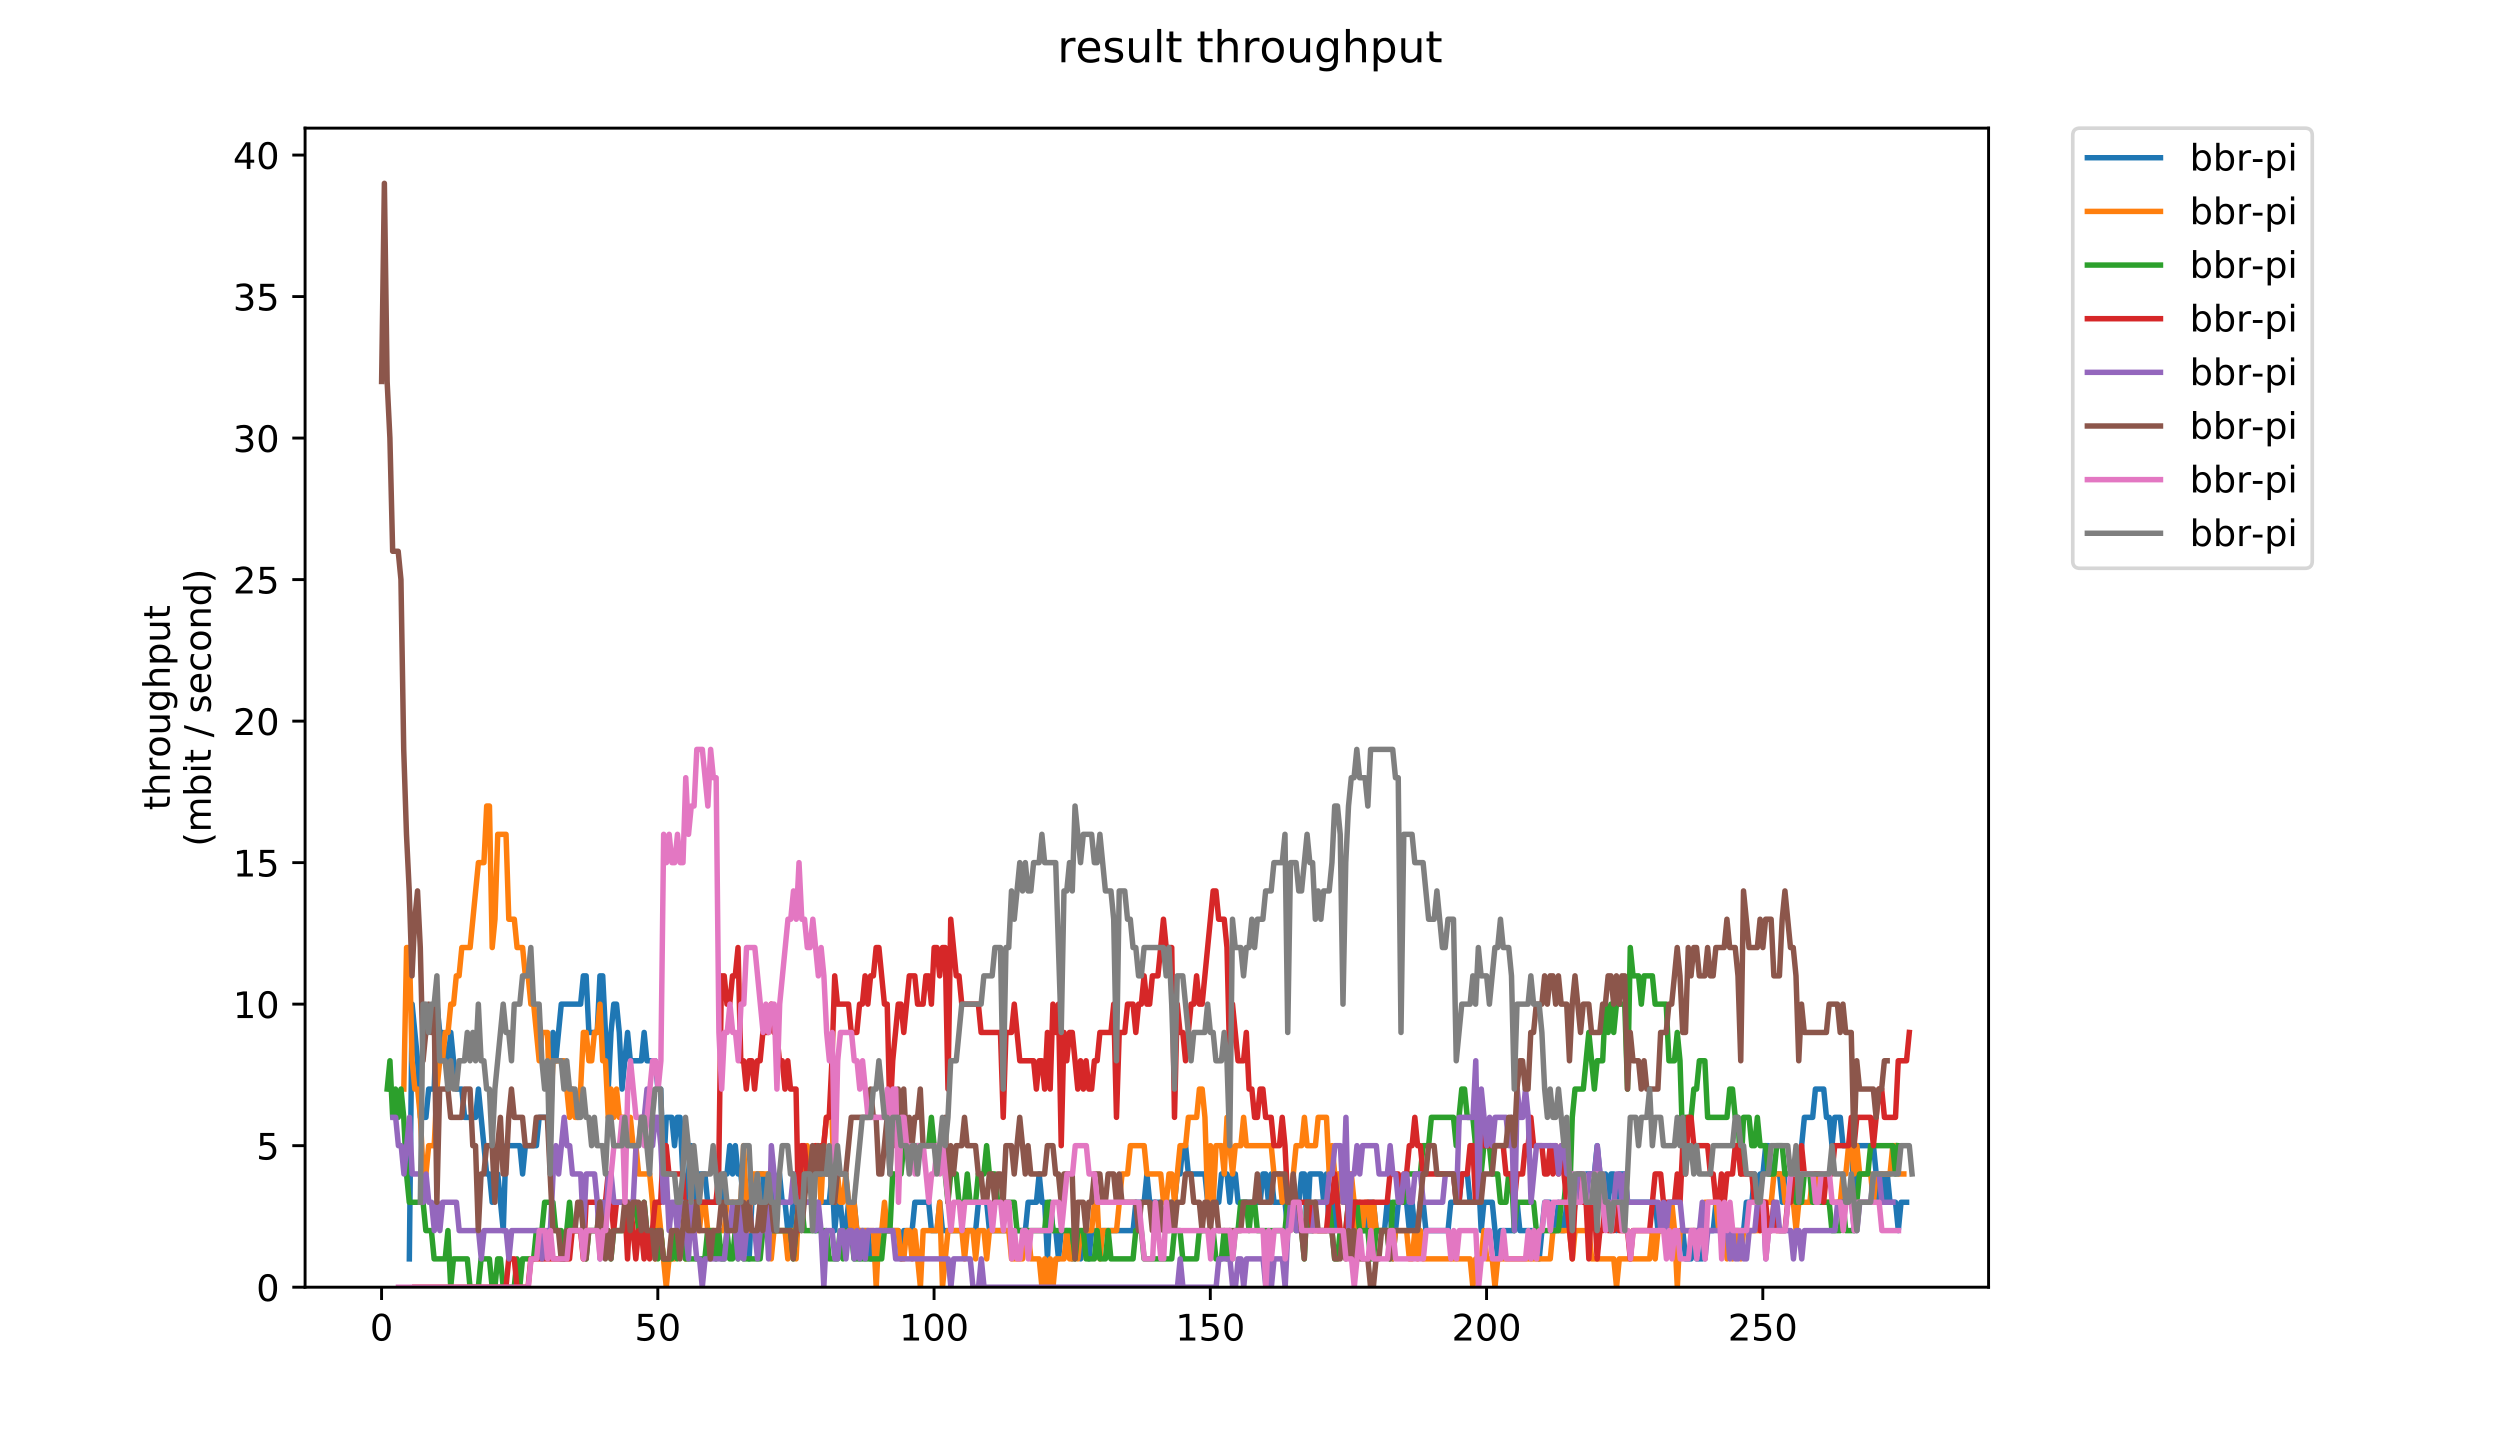 <?xml version="1.0" encoding="utf-8" standalone="no"?>
<!DOCTYPE svg PUBLIC "-//W3C//DTD SVG 1.1//EN"
  "http://www.w3.org/Graphics/SVG/1.1/DTD/svg11.dtd">
<!-- Created with matplotlib (https://matplotlib.org/) -->
<svg height="396pt" version="1.1" viewBox="0 0 684 396" width="684pt" xmlns="http://www.w3.org/2000/svg" xmlns:xlink="http://www.w3.org/1999/xlink">
 <defs>
  <style type="text/css">
*{stroke-linecap:butt;stroke-linejoin:round;}
  </style>
 </defs>
 <g id="figure_1">
  <g id="patch_1">
   <path d="M 0 396 
L 684 396 
L 684 0 
L 0 0 
z
" style="fill:#ffffff;"/>
  </g>
  <g id="axes_1">
   <g id="patch_2">
    <path d="M 83.472 352.174 
L 544.074 352.174 
L 544.074 35.062 
L 83.472 35.062 
z
" style="fill:#ffffff;"/>
   </g>
   <g id="matplotlib.axis_1">
    <g id="xtick_1">
     <g id="line2d_1">
      <defs>
       <path d="M 0 0 
L 0 3.5 
" id="m0ce4bf97b3" style="stroke:#000000;stroke-width:0.8;"/>
      </defs>
      <g>
       <use style="stroke:#000000;stroke-width:0.8;" x="104.398" xlink:href="#m0ce4bf97b3" y="352.174"/>
      </g>
     </g>
     <g id="text_1">
      <!-- 0 -->
      <defs>
       <path d="M 31.781 66.406 
Q 24.172 66.406 20.328 58.906 
Q 16.5 51.422 16.5 36.375 
Q 16.5 21.391 20.328 13.891 
Q 24.172 6.391 31.781 6.391 
Q 39.453 6.391 43.281 13.891 
Q 47.125 21.391 47.125 36.375 
Q 47.125 51.422 43.281 58.906 
Q 39.453 66.406 31.781 66.406 
z
M 31.781 74.219 
Q 44.047 74.219 50.516 64.516 
Q 56.984 54.828 56.984 36.375 
Q 56.984 17.969 50.516 8.266 
Q 44.047 -1.422 31.781 -1.422 
Q 19.531 -1.422 13.062 8.266 
Q 6.594 17.969 6.594 36.375 
Q 6.594 54.828 13.062 64.516 
Q 19.531 74.219 31.781 74.219 
z
" id="DejaVuSans-48"/>
      </defs>
      <g transform="translate(101.217 366.773)scale(0.1 -0.1)">
       <use xlink:href="#DejaVuSans-48"/>
      </g>
     </g>
    </g>
    <g id="xtick_2">
     <g id="line2d_2">
      <g>
       <use style="stroke:#000000;stroke-width:0.8;" x="179.979" xlink:href="#m0ce4bf97b3" y="352.174"/>
      </g>
     </g>
     <g id="text_2">
      <!-- 50 -->
      <defs>
       <path d="M 10.797 72.906 
L 49.516 72.906 
L 49.516 64.594 
L 19.828 64.594 
L 19.828 46.734 
Q 21.969 47.469 24.109 47.828 
Q 26.266 48.188 28.422 48.188 
Q 40.625 48.188 47.75 41.5 
Q 54.891 34.812 54.891 23.391 
Q 54.891 11.625 47.562 5.094 
Q 40.234 -1.422 26.906 -1.422 
Q 22.312 -1.422 17.547 -0.641 
Q 12.797 0.141 7.719 1.703 
L 7.719 11.625 
Q 12.109 9.234 16.797 8.062 
Q 21.484 6.891 26.703 6.891 
Q 35.156 6.891 40.078 11.328 
Q 45.016 15.766 45.016 23.391 
Q 45.016 31 40.078 35.438 
Q 35.156 39.891 26.703 39.891 
Q 22.75 39.891 18.812 39.016 
Q 14.891 38.141 10.797 36.281 
z
" id="DejaVuSans-53"/>
      </defs>
      <g transform="translate(173.617 366.773)scale(0.1 -0.1)">
       <use xlink:href="#DejaVuSans-53"/>
       <use x="63.623" xlink:href="#DejaVuSans-48"/>
      </g>
     </g>
    </g>
    <g id="xtick_3">
     <g id="line2d_3">
      <g>
       <use style="stroke:#000000;stroke-width:0.8;" x="255.56" xlink:href="#m0ce4bf97b3" y="352.174"/>
      </g>
     </g>
     <g id="text_3">
      <!-- 100 -->
      <defs>
       <path d="M 12.406 8.297 
L 28.516 8.297 
L 28.516 63.922 
L 10.984 60.406 
L 10.984 69.391 
L 28.422 72.906 
L 38.281 72.906 
L 38.281 8.297 
L 54.391 8.297 
L 54.391 0 
L 12.406 0 
z
" id="DejaVuSans-49"/>
      </defs>
      <g transform="translate(246.016 366.773)scale(0.1 -0.1)">
       <use xlink:href="#DejaVuSans-49"/>
       <use x="63.623" xlink:href="#DejaVuSans-48"/>
       <use x="127.246" xlink:href="#DejaVuSans-48"/>
      </g>
     </g>
    </g>
    <g id="xtick_4">
     <g id="line2d_4">
      <g>
       <use style="stroke:#000000;stroke-width:0.8;" x="331.141" xlink:href="#m0ce4bf97b3" y="352.174"/>
      </g>
     </g>
     <g id="text_4">
      <!-- 150 -->
      <g transform="translate(321.597 366.773)scale(0.1 -0.1)">
       <use xlink:href="#DejaVuSans-49"/>
       <use x="63.623" xlink:href="#DejaVuSans-53"/>
       <use x="127.246" xlink:href="#DejaVuSans-48"/>
      </g>
     </g>
    </g>
    <g id="xtick_5">
     <g id="line2d_5">
      <g>
       <use style="stroke:#000000;stroke-width:0.8;" x="406.722" xlink:href="#m0ce4bf97b3" y="352.174"/>
      </g>
     </g>
     <g id="text_5">
      <!-- 200 -->
      <defs>
       <path d="M 19.188 8.297 
L 53.609 8.297 
L 53.609 0 
L 7.328 0 
L 7.328 8.297 
Q 12.938 14.109 22.625 23.891 
Q 32.328 33.688 34.812 36.531 
Q 39.547 41.844 41.422 45.531 
Q 43.312 49.219 43.312 52.781 
Q 43.312 58.594 39.234 62.25 
Q 35.156 65.922 28.609 65.922 
Q 23.969 65.922 18.812 64.312 
Q 13.672 62.703 7.812 59.422 
L 7.812 69.391 
Q 13.766 71.781 18.938 73 
Q 24.125 74.219 28.422 74.219 
Q 39.75 74.219 46.484 68.547 
Q 53.219 62.891 53.219 53.422 
Q 53.219 48.922 51.531 44.891 
Q 49.859 40.875 45.406 35.406 
Q 44.188 33.984 37.641 27.219 
Q 31.109 20.453 19.188 8.297 
z
" id="DejaVuSans-50"/>
      </defs>
      <g transform="translate(397.178 366.773)scale(0.1 -0.1)">
       <use xlink:href="#DejaVuSans-50"/>
       <use x="63.623" xlink:href="#DejaVuSans-48"/>
       <use x="127.246" xlink:href="#DejaVuSans-48"/>
      </g>
     </g>
    </g>
    <g id="xtick_6">
     <g id="line2d_6">
      <g>
       <use style="stroke:#000000;stroke-width:0.8;" x="482.303" xlink:href="#m0ce4bf97b3" y="352.174"/>
      </g>
     </g>
     <g id="text_6">
      <!-- 250 -->
      <g transform="translate(472.759 366.773)scale(0.1 -0.1)">
       <use xlink:href="#DejaVuSans-50"/>
       <use x="63.623" xlink:href="#DejaVuSans-53"/>
       <use x="127.246" xlink:href="#DejaVuSans-48"/>
      </g>
     </g>
    </g>
   </g>
   <g id="matplotlib.axis_2">
    <g id="ytick_1">
     <g id="line2d_7">
      <defs>
       <path d="M 0 0 
L -3.5 0 
" id="mf1d2332845" style="stroke:#000000;stroke-width:0.8;"/>
      </defs>
      <g>
       <use style="stroke:#000000;stroke-width:0.8;" x="83.472" xlink:href="#mf1d2332845" y="352.174"/>
      </g>
     </g>
     <g id="text_7">
      <!-- 0 -->
      <g transform="translate(70.11 355.973)scale(0.1 -0.1)">
       <use xlink:href="#DejaVuSans-48"/>
      </g>
     </g>
    </g>
    <g id="ytick_2">
     <g id="line2d_8">
      <g>
       <use style="stroke:#000000;stroke-width:0.8;" x="83.472" xlink:href="#mf1d2332845" y="313.455"/>
      </g>
     </g>
     <g id="text_8">
      <!-- 5 -->
      <g transform="translate(70.11 317.254)scale(0.1 -0.1)">
       <use xlink:href="#DejaVuSans-53"/>
      </g>
     </g>
    </g>
    <g id="ytick_3">
     <g id="line2d_9">
      <g>
       <use style="stroke:#000000;stroke-width:0.8;" x="83.472" xlink:href="#mf1d2332845" y="274.735"/>
      </g>
     </g>
     <g id="text_9">
      <!-- 10 -->
      <g transform="translate(63.747 278.535)scale(0.1 -0.1)">
       <use xlink:href="#DejaVuSans-49"/>
       <use x="63.623" xlink:href="#DejaVuSans-48"/>
      </g>
     </g>
    </g>
    <g id="ytick_4">
     <g id="line2d_10">
      <g>
       <use style="stroke:#000000;stroke-width:0.8;" x="83.472" xlink:href="#mf1d2332845" y="236.016"/>
      </g>
     </g>
     <g id="text_10">
      <!-- 15 -->
      <g transform="translate(63.747 239.815)scale(0.1 -0.1)">
       <use xlink:href="#DejaVuSans-49"/>
       <use x="63.623" xlink:href="#DejaVuSans-53"/>
      </g>
     </g>
    </g>
    <g id="ytick_5">
     <g id="line2d_11">
      <g>
       <use style="stroke:#000000;stroke-width:0.8;" x="83.472" xlink:href="#mf1d2332845" y="197.297"/>
      </g>
     </g>
     <g id="text_11">
      <!-- 20 -->
      <g transform="translate(63.747 201.096)scale(0.1 -0.1)">
       <use xlink:href="#DejaVuSans-50"/>
       <use x="63.623" xlink:href="#DejaVuSans-48"/>
      </g>
     </g>
    </g>
    <g id="ytick_6">
     <g id="line2d_12">
      <g>
       <use style="stroke:#000000;stroke-width:0.8;" x="83.472" xlink:href="#mf1d2332845" y="158.577"/>
      </g>
     </g>
     <g id="text_12">
      <!-- 25 -->
      <g transform="translate(63.747 162.377)scale(0.1 -0.1)">
       <use xlink:href="#DejaVuSans-50"/>
       <use x="63.623" xlink:href="#DejaVuSans-53"/>
      </g>
     </g>
    </g>
    <g id="ytick_7">
     <g id="line2d_13">
      <g>
       <use style="stroke:#000000;stroke-width:0.8;" x="83.472" xlink:href="#mf1d2332845" y="119.858"/>
      </g>
     </g>
     <g id="text_13">
      <!-- 30 -->
      <defs>
       <path d="M 40.578 39.312 
Q 47.656 37.797 51.625 33 
Q 55.609 28.219 55.609 21.188 
Q 55.609 10.406 48.188 4.484 
Q 40.766 -1.422 27.094 -1.422 
Q 22.516 -1.422 17.656 -0.516 
Q 12.797 0.391 7.625 2.203 
L 7.625 11.719 
Q 11.719 9.328 16.594 8.109 
Q 21.484 6.891 26.812 6.891 
Q 36.078 6.891 40.938 10.547 
Q 45.797 14.203 45.797 21.188 
Q 45.797 27.641 41.281 31.266 
Q 36.766 34.906 28.719 34.906 
L 20.219 34.906 
L 20.219 43.016 
L 29.109 43.016 
Q 36.375 43.016 40.234 45.922 
Q 44.094 48.828 44.094 54.297 
Q 44.094 59.906 40.109 62.906 
Q 36.141 65.922 28.719 65.922 
Q 24.656 65.922 20.016 65.031 
Q 15.375 64.156 9.812 62.312 
L 9.812 71.094 
Q 15.438 72.656 20.344 73.438 
Q 25.25 74.219 29.594 74.219 
Q 40.828 74.219 47.359 69.109 
Q 53.906 64.016 53.906 55.328 
Q 53.906 49.266 50.438 45.094 
Q 46.969 40.922 40.578 39.312 
z
" id="DejaVuSans-51"/>
      </defs>
      <g transform="translate(63.747 123.657)scale(0.1 -0.1)">
       <use xlink:href="#DejaVuSans-51"/>
       <use x="63.623" xlink:href="#DejaVuSans-48"/>
      </g>
     </g>
    </g>
    <g id="ytick_8">
     <g id="line2d_14">
      <g>
       <use style="stroke:#000000;stroke-width:0.8;" x="83.472" xlink:href="#mf1d2332845" y="81.139"/>
      </g>
     </g>
     <g id="text_14">
      <!-- 35 -->
      <g transform="translate(63.747 84.938)scale(0.1 -0.1)">
       <use xlink:href="#DejaVuSans-51"/>
       <use x="63.623" xlink:href="#DejaVuSans-53"/>
      </g>
     </g>
    </g>
    <g id="ytick_9">
     <g id="line2d_15">
      <g>
       <use style="stroke:#000000;stroke-width:0.8;" x="83.472" xlink:href="#mf1d2332845" y="42.419"/>
      </g>
     </g>
     <g id="text_15">
      <!-- 40 -->
      <defs>
       <path d="M 37.797 64.312 
L 12.891 25.391 
L 37.797 25.391 
z
M 35.203 72.906 
L 47.609 72.906 
L 47.609 25.391 
L 58.016 25.391 
L 58.016 17.188 
L 47.609 17.188 
L 47.609 0 
L 37.797 0 
L 37.797 17.188 
L 4.891 17.188 
L 4.891 26.703 
z
" id="DejaVuSans-52"/>
      </defs>
      <g transform="translate(63.747 46.218)scale(0.1 -0.1)">
       <use xlink:href="#DejaVuSans-52"/>
       <use x="63.623" xlink:href="#DejaVuSans-48"/>
      </g>
     </g>
    </g>
    <g id="text_16">
     <!-- throughput -->
     <defs>
      <path d="M 18.312 70.219 
L 18.312 54.688 
L 36.812 54.688 
L 36.812 47.703 
L 18.312 47.703 
L 18.312 18.016 
Q 18.312 11.328 20.141 9.422 
Q 21.969 7.516 27.594 7.516 
L 36.812 7.516 
L 36.812 0 
L 27.594 0 
Q 17.188 0 13.234 3.875 
Q 9.281 7.766 9.281 18.016 
L 9.281 47.703 
L 2.688 47.703 
L 2.688 54.688 
L 9.281 54.688 
L 9.281 70.219 
z
" id="DejaVuSans-116"/>
      <path d="M 54.891 33.016 
L 54.891 0 
L 45.906 0 
L 45.906 32.719 
Q 45.906 40.484 42.875 44.328 
Q 39.844 48.188 33.797 48.188 
Q 26.516 48.188 22.312 43.547 
Q 18.109 38.922 18.109 30.906 
L 18.109 0 
L 9.078 0 
L 9.078 75.984 
L 18.109 75.984 
L 18.109 46.188 
Q 21.344 51.125 25.703 53.562 
Q 30.078 56 35.797 56 
Q 45.219 56 50.047 50.172 
Q 54.891 44.344 54.891 33.016 
z
" id="DejaVuSans-104"/>
      <path d="M 41.109 46.297 
Q 39.594 47.172 37.812 47.578 
Q 36.031 48 33.891 48 
Q 26.266 48 22.188 43.047 
Q 18.109 38.094 18.109 28.812 
L 18.109 0 
L 9.078 0 
L 9.078 54.688 
L 18.109 54.688 
L 18.109 46.188 
Q 20.953 51.172 25.484 53.578 
Q 30.031 56 36.531 56 
Q 37.453 56 38.578 55.875 
Q 39.703 55.766 41.062 55.516 
z
" id="DejaVuSans-114"/>
      <path d="M 30.609 48.391 
Q 23.391 48.391 19.188 42.75 
Q 14.984 37.109 14.984 27.297 
Q 14.984 17.484 19.156 11.844 
Q 23.344 6.203 30.609 6.203 
Q 37.797 6.203 41.984 11.859 
Q 46.188 17.531 46.188 27.297 
Q 46.188 37.016 41.984 42.703 
Q 37.797 48.391 30.609 48.391 
z
M 30.609 56 
Q 42.328 56 49.016 48.375 
Q 55.719 40.766 55.719 27.297 
Q 55.719 13.875 49.016 6.219 
Q 42.328 -1.422 30.609 -1.422 
Q 18.844 -1.422 12.172 6.219 
Q 5.516 13.875 5.516 27.297 
Q 5.516 40.766 12.172 48.375 
Q 18.844 56 30.609 56 
z
" id="DejaVuSans-111"/>
      <path d="M 8.5 21.578 
L 8.5 54.688 
L 17.484 54.688 
L 17.484 21.922 
Q 17.484 14.156 20.5 10.266 
Q 23.531 6.391 29.594 6.391 
Q 36.859 6.391 41.078 11.031 
Q 45.312 15.672 45.312 23.688 
L 45.312 54.688 
L 54.297 54.688 
L 54.297 0 
L 45.312 0 
L 45.312 8.406 
Q 42.047 3.422 37.719 1 
Q 33.406 -1.422 27.688 -1.422 
Q 18.266 -1.422 13.375 4.438 
Q 8.5 10.297 8.5 21.578 
z
M 31.109 56 
z
" id="DejaVuSans-117"/>
      <path d="M 45.406 27.984 
Q 45.406 37.75 41.375 43.109 
Q 37.359 48.484 30.078 48.484 
Q 22.859 48.484 18.828 43.109 
Q 14.797 37.75 14.797 27.984 
Q 14.797 18.266 18.828 12.891 
Q 22.859 7.516 30.078 7.516 
Q 37.359 7.516 41.375 12.891 
Q 45.406 18.266 45.406 27.984 
z
M 54.391 6.781 
Q 54.391 -7.172 48.188 -13.984 
Q 42 -20.797 29.203 -20.797 
Q 24.469 -20.797 20.266 -20.094 
Q 16.062 -19.391 12.109 -17.922 
L 12.109 -9.188 
Q 16.062 -11.328 19.922 -12.344 
Q 23.781 -13.375 27.781 -13.375 
Q 36.625 -13.375 41.016 -8.766 
Q 45.406 -4.156 45.406 5.172 
L 45.406 9.625 
Q 42.625 4.781 38.281 2.391 
Q 33.938 0 27.875 0 
Q 17.828 0 11.672 7.656 
Q 5.516 15.328 5.516 27.984 
Q 5.516 40.672 11.672 48.328 
Q 17.828 56 27.875 56 
Q 33.938 56 38.281 53.609 
Q 42.625 51.219 45.406 46.391 
L 45.406 54.688 
L 54.391 54.688 
z
" id="DejaVuSans-103"/>
      <path d="M 18.109 8.203 
L 18.109 -20.797 
L 9.078 -20.797 
L 9.078 54.688 
L 18.109 54.688 
L 18.109 46.391 
Q 20.953 51.266 25.266 53.625 
Q 29.594 56 35.594 56 
Q 45.562 56 51.781 48.094 
Q 58.016 40.188 58.016 27.297 
Q 58.016 14.406 51.781 6.484 
Q 45.562 -1.422 35.594 -1.422 
Q 29.594 -1.422 25.266 0.953 
Q 20.953 3.328 18.109 8.203 
z
M 48.688 27.297 
Q 48.688 37.203 44.609 42.844 
Q 40.531 48.484 33.406 48.484 
Q 26.266 48.484 22.188 42.844 
Q 18.109 37.203 18.109 27.297 
Q 18.109 17.391 22.188 11.75 
Q 26.266 6.109 33.406 6.109 
Q 40.531 6.109 44.609 11.75 
Q 48.688 17.391 48.688 27.297 
z
" id="DejaVuSans-112"/>
     </defs>
     <g transform="translate(46.47 221.675)rotate(-90)scale(0.1 -0.1)">
      <use xlink:href="#DejaVuSans-116"/>
      <use x="39.209" xlink:href="#DejaVuSans-104"/>
      <use x="102.588" xlink:href="#DejaVuSans-114"/>
      <use x="143.67" xlink:href="#DejaVuSans-111"/>
      <use x="204.852" xlink:href="#DejaVuSans-117"/>
      <use x="268.23" xlink:href="#DejaVuSans-103"/>
      <use x="331.707" xlink:href="#DejaVuSans-104"/>
      <use x="395.086" xlink:href="#DejaVuSans-112"/>
      <use x="458.562" xlink:href="#DejaVuSans-117"/>
      <use x="521.941" xlink:href="#DejaVuSans-116"/>
     </g>
     <!-- (mbit / second) -->
     <defs>
      <path d="M 31 75.875 
Q 24.469 64.656 21.281 53.656 
Q 18.109 42.672 18.109 31.391 
Q 18.109 20.125 21.312 9.062 
Q 24.516 -2 31 -13.188 
L 23.188 -13.188 
Q 15.875 -1.703 12.234 9.375 
Q 8.594 20.453 8.594 31.391 
Q 8.594 42.281 12.203 53.312 
Q 15.828 64.359 23.188 75.875 
z
" id="DejaVuSans-40"/>
      <path d="M 52 44.188 
Q 55.375 50.25 60.062 53.125 
Q 64.75 56 71.094 56 
Q 79.641 56 84.281 50.016 
Q 88.922 44.047 88.922 33.016 
L 88.922 0 
L 79.891 0 
L 79.891 32.719 
Q 79.891 40.578 77.094 44.375 
Q 74.312 48.188 68.609 48.188 
Q 61.625 48.188 57.562 43.547 
Q 53.516 38.922 53.516 30.906 
L 53.516 0 
L 44.484 0 
L 44.484 32.719 
Q 44.484 40.625 41.703 44.406 
Q 38.922 48.188 33.109 48.188 
Q 26.219 48.188 22.156 43.531 
Q 18.109 38.875 18.109 30.906 
L 18.109 0 
L 9.078 0 
L 9.078 54.688 
L 18.109 54.688 
L 18.109 46.188 
Q 21.188 51.219 25.484 53.609 
Q 29.781 56 35.688 56 
Q 41.656 56 45.828 52.969 
Q 50 49.953 52 44.188 
z
" id="DejaVuSans-109"/>
      <path d="M 48.688 27.297 
Q 48.688 37.203 44.609 42.844 
Q 40.531 48.484 33.406 48.484 
Q 26.266 48.484 22.188 42.844 
Q 18.109 37.203 18.109 27.297 
Q 18.109 17.391 22.188 11.75 
Q 26.266 6.109 33.406 6.109 
Q 40.531 6.109 44.609 11.75 
Q 48.688 17.391 48.688 27.297 
z
M 18.109 46.391 
Q 20.953 51.266 25.266 53.625 
Q 29.594 56 35.594 56 
Q 45.562 56 51.781 48.094 
Q 58.016 40.188 58.016 27.297 
Q 58.016 14.406 51.781 6.484 
Q 45.562 -1.422 35.594 -1.422 
Q 29.594 -1.422 25.266 0.953 
Q 20.953 3.328 18.109 8.203 
L 18.109 0 
L 9.078 0 
L 9.078 75.984 
L 18.109 75.984 
z
" id="DejaVuSans-98"/>
      <path d="M 9.422 54.688 
L 18.406 54.688 
L 18.406 0 
L 9.422 0 
z
M 9.422 75.984 
L 18.406 75.984 
L 18.406 64.594 
L 9.422 64.594 
z
" id="DejaVuSans-105"/>
      <path id="DejaVuSans-32"/>
      <path d="M 25.391 72.906 
L 33.688 72.906 
L 8.297 -9.281 
L 0 -9.281 
z
" id="DejaVuSans-47"/>
      <path d="M 44.281 53.078 
L 44.281 44.578 
Q 40.484 46.531 36.375 47.5 
Q 32.281 48.484 27.875 48.484 
Q 21.188 48.484 17.844 46.438 
Q 14.5 44.391 14.5 40.281 
Q 14.5 37.156 16.891 35.375 
Q 19.281 33.594 26.516 31.984 
L 29.594 31.297 
Q 39.156 29.25 43.188 25.516 
Q 47.219 21.781 47.219 15.094 
Q 47.219 7.469 41.188 3.016 
Q 35.156 -1.422 24.609 -1.422 
Q 20.219 -1.422 15.453 -0.562 
Q 10.688 0.297 5.422 2 
L 5.422 11.281 
Q 10.406 8.688 15.234 7.391 
Q 20.062 6.109 24.812 6.109 
Q 31.156 6.109 34.562 8.281 
Q 37.984 10.453 37.984 14.406 
Q 37.984 18.062 35.516 20.016 
Q 33.062 21.969 24.703 23.781 
L 21.578 24.516 
Q 13.234 26.266 9.516 29.906 
Q 5.812 33.547 5.812 39.891 
Q 5.812 47.609 11.281 51.797 
Q 16.75 56 26.812 56 
Q 31.781 56 36.172 55.266 
Q 40.578 54.547 44.281 53.078 
z
" id="DejaVuSans-115"/>
      <path d="M 56.203 29.594 
L 56.203 25.203 
L 14.891 25.203 
Q 15.484 15.922 20.484 11.062 
Q 25.484 6.203 34.422 6.203 
Q 39.594 6.203 44.453 7.469 
Q 49.312 8.734 54.109 11.281 
L 54.109 2.781 
Q 49.266 0.734 44.188 -0.344 
Q 39.109 -1.422 33.891 -1.422 
Q 20.797 -1.422 13.156 6.188 
Q 5.516 13.812 5.516 26.812 
Q 5.516 40.234 12.766 48.109 
Q 20.016 56 32.328 56 
Q 43.359 56 49.781 48.891 
Q 56.203 41.797 56.203 29.594 
z
M 47.219 32.234 
Q 47.125 39.594 43.094 43.984 
Q 39.062 48.391 32.422 48.391 
Q 24.906 48.391 20.391 44.141 
Q 15.875 39.891 15.188 32.172 
z
" id="DejaVuSans-101"/>
      <path d="M 48.781 52.594 
L 48.781 44.188 
Q 44.969 46.297 41.141 47.344 
Q 37.312 48.391 33.406 48.391 
Q 24.656 48.391 19.812 42.844 
Q 14.984 37.312 14.984 27.297 
Q 14.984 17.281 19.812 11.734 
Q 24.656 6.203 33.406 6.203 
Q 37.312 6.203 41.141 7.25 
Q 44.969 8.297 48.781 10.406 
L 48.781 2.094 
Q 45.016 0.344 40.984 -0.531 
Q 36.969 -1.422 32.422 -1.422 
Q 20.062 -1.422 12.781 6.344 
Q 5.516 14.109 5.516 27.297 
Q 5.516 40.672 12.859 48.328 
Q 20.219 56 33.016 56 
Q 37.156 56 41.109 55.141 
Q 45.062 54.297 48.781 52.594 
z
" id="DejaVuSans-99"/>
      <path d="M 54.891 33.016 
L 54.891 0 
L 45.906 0 
L 45.906 32.719 
Q 45.906 40.484 42.875 44.328 
Q 39.844 48.188 33.797 48.188 
Q 26.516 48.188 22.312 43.547 
Q 18.109 38.922 18.109 30.906 
L 18.109 0 
L 9.078 0 
L 9.078 54.688 
L 18.109 54.688 
L 18.109 46.188 
Q 21.344 51.125 25.703 53.562 
Q 30.078 56 35.797 56 
Q 45.219 56 50.047 50.172 
Q 54.891 44.344 54.891 33.016 
z
" id="DejaVuSans-110"/>
      <path d="M 45.406 46.391 
L 45.406 75.984 
L 54.391 75.984 
L 54.391 0 
L 45.406 0 
L 45.406 8.203 
Q 42.578 3.328 38.25 0.953 
Q 33.938 -1.422 27.875 -1.422 
Q 17.969 -1.422 11.734 6.484 
Q 5.516 14.406 5.516 27.297 
Q 5.516 40.188 11.734 48.094 
Q 17.969 56 27.875 56 
Q 33.938 56 38.25 53.625 
Q 42.578 51.266 45.406 46.391 
z
M 14.797 27.297 
Q 14.797 17.391 18.875 11.75 
Q 22.953 6.109 30.078 6.109 
Q 37.203 6.109 41.297 11.75 
Q 45.406 17.391 45.406 27.297 
Q 45.406 37.203 41.297 42.844 
Q 37.203 48.484 30.078 48.484 
Q 22.953 48.484 18.875 42.844 
Q 14.797 37.203 14.797 27.297 
z
" id="DejaVuSans-100"/>
      <path d="M 8.016 75.875 
L 15.828 75.875 
Q 23.141 64.359 26.781 53.312 
Q 30.422 42.281 30.422 31.391 
Q 30.422 20.453 26.781 9.375 
Q 23.141 -1.703 15.828 -13.188 
L 8.016 -13.188 
Q 14.5 -2 17.703 9.062 
Q 20.906 20.125 20.906 31.391 
Q 20.906 42.672 17.703 53.656 
Q 14.5 64.656 8.016 75.875 
z
" id="DejaVuSans-41"/>
     </defs>
     <g transform="translate(57.668 231.609)rotate(-90)scale(0.1 -0.1)">
      <use xlink:href="#DejaVuSans-40"/>
      <use x="39.014" xlink:href="#DejaVuSans-109"/>
      <use x="136.426" xlink:href="#DejaVuSans-98"/>
      <use x="199.902" xlink:href="#DejaVuSans-105"/>
      <use x="227.686" xlink:href="#DejaVuSans-116"/>
      <use x="266.895" xlink:href="#DejaVuSans-32"/>
      <use x="298.682" xlink:href="#DejaVuSans-47"/>
      <use x="332.373" xlink:href="#DejaVuSans-32"/>
      <use x="364.16" xlink:href="#DejaVuSans-115"/>
      <use x="416.26" xlink:href="#DejaVuSans-101"/>
      <use x="477.783" xlink:href="#DejaVuSans-99"/>
      <use x="532.764" xlink:href="#DejaVuSans-111"/>
      <use x="593.945" xlink:href="#DejaVuSans-110"/>
      <use x="657.324" xlink:href="#DejaVuSans-100"/>
      <use x="720.801" xlink:href="#DejaVuSans-41"/>
     </g>
    </g>
   </g>
   <g id="line2d_16">
    <path clip-path="url(#p19a090eb85)" d="M 111.994 344.43 
L 112.75 274.735 
L 114.262 290.223 
L 115.017 305.711 
L 116.529 305.711 
L 117.285 297.967 
L 118.796 297.967 
L 119.552 274.735 
L 120.308 282.479 
L 121.064 282.479 
L 121.82 290.223 
L 122.575 290.223 
L 123.331 282.479 
L 124.843 297.967 
L 126.354 297.967 
L 127.11 305.711 
L 130.133 305.711 
L 130.889 297.967 
L 133.157 321.199 
L 133.913 321.199 
L 134.668 328.943 
L 135.424 321.199 
L 136.18 321.199 
L 137.692 336.686 
L 138.447 313.455 
L 142.226 313.455 
L 142.982 321.199 
L 143.738 313.455 
L 146.761 313.455 
L 147.517 305.711 
L 149.785 305.711 
L 150.54 313.455 
L 151.296 282.479 
L 152.052 290.223 
L 153.564 274.735 
L 158.854 274.735 
L 159.61 266.992 
L 160.366 266.992 
L 161.122 282.479 
L 163.389 282.479 
L 164.145 266.992 
L 164.901 266.992 
L 166.412 297.967 
L 167.168 282.479 
L 167.924 274.735 
L 168.68 274.735 
L 169.436 282.479 
L 170.191 297.967 
L 171.703 282.479 
L 172.459 290.223 
L 175.482 290.223 
L 176.238 282.479 
L 176.994 290.223 
L 179.261 290.223 
L 180.017 297.967 
L 180.773 297.967 
L 181.528 321.199 
L 182.284 305.711 
L 183.796 305.711 
L 184.552 313.455 
L 185.308 305.711 
L 186.063 305.711 
L 186.819 321.199 
L 187.575 328.943 
L 189.087 313.455 
L 190.598 328.943 
L 191.354 321.199 
L 192.866 321.199 
L 193.621 328.943 
L 197.4 328.943 
L 198.156 321.199 
L 198.912 321.199 
L 199.668 313.455 
L 200.424 321.199 
L 201.18 313.455 
L 201.935 321.199 
L 202.691 321.199 
L 203.447 328.943 
L 204.203 328.943 
L 204.959 344.43 
L 205.714 328.943 
L 206.47 328.943 
L 207.226 321.199 
L 208.738 321.199 
L 209.493 336.686 
L 210.249 321.199 
L 211.005 336.686 
L 211.761 321.199 
L 212.517 328.943 
L 213.272 321.199 
L 214.028 328.943 
L 214.784 328.943 
L 215.54 336.686 
L 216.296 336.686 
L 217.052 328.943 
L 217.807 328.943 
L 218.563 321.199 
L 219.319 328.943 
L 222.342 328.943 
L 223.098 336.686 
L 223.854 328.943 
L 226.877 328.943 
L 227.633 321.199 
L 228.389 336.686 
L 229.144 328.943 
L 229.9 328.943 
L 230.656 336.686 
L 231.412 336.686 
L 232.168 328.943 
L 232.923 336.686 
L 233.679 328.943 
L 234.435 336.686 
L 237.458 336.686 
L 238.214 344.43 
L 238.97 344.43 
L 239.726 336.686 
L 245.772 336.686 
L 246.528 344.43 
L 247.284 336.686 
L 249.551 336.686 
L 250.307 328.943 
L 254.086 328.943 
L 254.842 336.686 
L 256.354 336.686 
L 257.109 328.943 
L 257.865 336.686 
L 266.935 336.686 
L 267.691 328.943 
L 269.958 328.943 
L 270.714 336.686 
L 280.539 336.686 
L 281.295 328.943 
L 283.563 328.943 
L 284.318 321.199 
L 285.074 328.943 
L 285.83 328.943 
L 286.586 344.43 
L 287.342 328.943 
L 288.098 336.686 
L 288.853 336.686 
L 289.609 344.43 
L 290.365 336.686 
L 292.632 336.686 
L 293.388 344.43 
L 294.144 336.686 
L 294.9 336.686 
L 295.656 344.43 
L 296.411 336.686 
L 297.167 336.686 
L 297.923 344.43 
L 298.679 336.686 
L 310.016 336.686 
L 310.772 328.943 
L 313.039 328.943 
L 313.795 321.199 
L 314.551 328.943 
L 321.353 328.943 
L 322.109 321.199 
L 322.865 321.199 
L 323.621 313.455 
L 324.376 313.455 
L 325.132 321.199 
L 329.667 321.199 
L 330.423 328.943 
L 333.446 328.943 
L 334.202 321.199 
L 335.714 321.199 
L 336.469 328.943 
L 337.225 321.199 
L 337.981 321.199 
L 338.737 328.943 
L 344.783 328.943 
L 345.539 321.199 
L 346.295 321.199 
L 347.051 328.943 
L 347.806 321.199 
L 348.562 328.943 
L 351.585 328.943 
L 352.341 336.686 
L 353.097 328.943 
L 355.365 328.943 
L 356.12 321.199 
L 356.876 321.199 
L 357.632 336.686 
L 358.388 321.199 
L 361.411 321.199 
L 362.167 328.943 
L 362.923 321.199 
L 363.678 336.686 
L 364.434 328.943 
L 365.19 336.686 
L 366.702 321.199 
L 367.457 328.943 
L 368.213 328.943 
L 368.969 321.199 
L 369.725 328.943 
L 370.481 328.943 
L 371.237 344.43 
L 371.992 336.686 
L 373.504 336.686 
L 374.26 328.943 
L 375.771 328.943 
L 376.527 336.686 
L 378.795 336.686 
L 379.55 328.943 
L 380.306 328.943 
L 381.062 344.43 
L 382.574 328.943 
L 384.841 328.943 
L 385.597 336.686 
L 386.353 328.943 
L 387.109 336.686 
L 387.864 336.686 
L 388.62 328.943 
L 389.376 328.943 
L 390.132 336.686 
L 396.178 336.686 
L 396.934 328.943 
L 399.201 328.943 
L 399.957 321.199 
L 401.469 321.199 
L 402.225 328.943 
L 403.736 328.943 
L 404.492 321.199 
L 405.248 336.686 
L 406.004 328.943 
L 408.271 328.943 
L 409.783 344.43 
L 410.539 336.686 
L 414.318 336.686 
L 415.073 328.943 
L 415.829 336.686 
L 420.364 336.686 
L 421.12 344.43 
L 422.632 328.943 
L 424.143 328.943 
L 424.899 336.686 
L 425.655 336.686 
L 426.411 328.943 
L 427.166 336.686 
L 427.922 336.686 
L 428.678 328.943 
L 429.434 336.686 
L 430.19 336.686 
L 430.945 328.943 
L 431.701 328.943 
L 432.457 321.199 
L 433.213 328.943 
L 433.969 321.199 
L 436.236 321.199 
L 436.992 313.455 
L 438.504 328.943 
L 439.259 321.199 
L 440.015 328.943 
L 440.771 321.199 
L 441.527 321.199 
L 442.283 336.686 
L 443.038 321.199 
L 444.55 321.199 
L 445.306 328.943 
L 452.864 328.943 
L 453.62 336.686 
L 458.155 336.686 
L 458.91 344.43 
L 459.666 336.686 
L 460.422 336.686 
L 461.178 344.43 
L 462.689 344.43 
L 463.445 336.686 
L 464.201 344.43 
L 465.713 344.43 
L 466.468 336.686 
L 468.736 336.686 
L 469.492 328.943 
L 471.759 328.943 
L 472.515 336.686 
L 477.05 336.686 
L 477.806 328.943 
L 479.317 328.943 
L 480.073 321.199 
L 480.829 328.943 
L 481.585 321.199 
L 482.34 321.199 
L 483.096 313.455 
L 483.852 313.455 
L 484.608 321.199 
L 486.875 321.199 
L 487.631 328.943 
L 488.387 321.199 
L 492.166 321.199 
L 493.678 305.711 
L 495.945 305.711 
L 496.701 297.967 
L 498.968 297.967 
L 499.724 305.711 
L 500.48 305.711 
L 501.236 313.455 
L 501.991 305.711 
L 503.503 305.711 
L 504.259 313.455 
L 506.526 313.455 
L 507.282 328.943 
L 508.038 313.455 
L 512.573 313.455 
L 514.084 328.943 
L 514.84 321.199 
L 515.596 328.943 
L 516.352 321.199 
L 517.108 328.943 
L 518.619 328.943 
L 519.375 336.686 
L 520.131 328.943 
L 521.642 328.943 
L 521.642 328.943 
" style="fill:none;stroke:#1f77b4;stroke-linecap:square;stroke-width:1.5;"/>
   </g>
   <g id="line2d_17">
    <path clip-path="url(#p19a090eb85)" d="M 110.484 297.967 
L 111.24 259.248 
L 111.996 259.248 
L 112.751 290.223 
L 113.507 297.967 
L 114.263 297.967 
L 115.019 305.711 
L 115.775 321.199 
L 116.53 321.199 
L 117.286 313.455 
L 118.798 313.455 
L 119.554 297.967 
L 120.309 290.223 
L 121.065 290.223 
L 121.821 282.479 
L 122.577 282.479 
L 123.333 274.735 
L 124.089 274.735 
L 124.844 266.992 
L 125.6 266.992 
L 126.356 259.248 
L 128.623 259.248 
L 130.891 236.016 
L 132.402 236.016 
L 133.158 220.528 
L 133.914 220.528 
L 134.67 259.248 
L 135.426 251.504 
L 136.181 228.272 
L 138.449 228.272 
L 139.205 251.504 
L 140.716 251.504 
L 141.472 259.248 
L 142.984 259.248 
L 143.74 266.992 
L 144.495 266.992 
L 145.251 274.735 
L 146.007 274.735 
L 147.519 290.223 
L 148.274 282.479 
L 149.786 282.479 
L 150.542 305.711 
L 151.298 290.223 
L 154.321 290.223 
L 155.833 305.711 
L 156.588 297.967 
L 157.344 305.711 
L 158.1 305.711 
L 158.856 297.967 
L 159.612 282.479 
L 160.367 282.479 
L 161.123 290.223 
L 161.879 290.223 
L 162.635 282.479 
L 163.391 282.479 
L 164.146 274.735 
L 164.902 290.223 
L 165.658 290.223 
L 166.414 305.711 
L 167.17 297.967 
L 167.925 305.711 
L 168.681 297.967 
L 169.437 305.711 
L 170.949 305.711 
L 171.704 313.455 
L 172.46 305.711 
L 173.216 313.455 
L 173.972 313.455 
L 174.728 321.199 
L 177.751 321.199 
L 178.507 328.943 
L 179.263 344.43 
L 180.018 328.943 
L 182.286 352.174 
L 183.042 344.43 
L 184.553 344.43 
L 185.309 336.686 
L 186.821 336.686 
L 187.576 344.43 
L 188.332 336.686 
L 191.356 336.686 
L 192.111 328.943 
L 192.867 328.943 
L 193.623 336.686 
L 198.158 336.686 
L 198.914 328.943 
L 202.693 328.943 
L 203.448 313.455 
L 204.204 328.943 
L 204.96 336.686 
L 205.716 321.199 
L 210.251 321.199 
L 211.007 344.43 
L 211.762 336.686 
L 214.786 336.686 
L 215.541 344.43 
L 216.297 336.686 
L 217.053 336.686 
L 217.809 344.43 
L 218.565 328.943 
L 219.32 328.943 
L 220.832 313.455 
L 221.588 321.199 
L 222.344 321.199 
L 223.099 313.455 
L 223.855 313.455 
L 224.611 328.943 
L 225.367 313.455 
L 226.123 305.711 
L 227.634 305.711 
L 228.39 328.943 
L 229.146 321.199 
L 229.902 328.943 
L 230.658 328.943 
L 231.413 321.199 
L 232.925 336.686 
L 233.681 328.943 
L 234.437 336.686 
L 238.971 336.686 
L 239.727 352.174 
L 240.483 336.686 
L 241.239 336.686 
L 241.995 328.943 
L 242.751 336.686 
L 245.774 336.686 
L 246.53 344.43 
L 247.285 344.43 
L 248.041 336.686 
L 248.797 336.686 
L 249.553 344.43 
L 250.309 336.686 
L 251.82 352.174 
L 252.576 336.686 
L 256.355 336.686 
L 257.111 328.943 
L 257.867 352.174 
L 259.378 336.686 
L 263.157 336.686 
L 263.913 344.43 
L 264.669 336.686 
L 266.181 336.686 
L 266.936 344.43 
L 267.692 336.686 
L 269.204 336.686 
L 269.96 344.43 
L 270.715 336.686 
L 276.006 336.686 
L 276.762 344.43 
L 279.785 344.43 
L 280.541 336.686 
L 281.297 336.686 
L 282.053 344.43 
L 284.32 344.43 
L 285.076 352.174 
L 285.832 344.43 
L 286.587 352.174 
L 287.343 344.43 
L 288.099 352.174 
L 288.855 344.43 
L 291.122 344.43 
L 291.878 336.686 
L 292.634 344.43 
L 293.39 344.43 
L 294.146 336.686 
L 294.901 344.43 
L 295.657 336.686 
L 298.68 336.686 
L 299.436 328.943 
L 300.192 328.943 
L 300.948 344.43 
L 301.704 336.686 
L 305.483 336.686 
L 306.994 321.199 
L 308.506 321.199 
L 309.262 313.455 
L 313.041 313.455 
L 313.797 321.199 
L 317.576 321.199 
L 318.331 328.943 
L 319.087 328.943 
L 319.843 321.199 
L 320.599 321.199 
L 321.355 328.943 
L 322.866 313.455 
L 324.378 313.455 
L 325.134 305.711 
L 327.401 305.711 
L 328.157 297.967 
L 328.913 297.967 
L 329.669 305.711 
L 330.424 328.943 
L 331.18 313.455 
L 331.936 328.943 
L 332.692 313.455 
L 334.203 313.455 
L 334.959 321.199 
L 335.715 305.711 
L 337.227 321.199 
L 337.982 313.455 
L 339.494 313.455 
L 340.25 305.711 
L 341.006 313.455 
L 347.808 313.455 
L 348.564 321.199 
L 350.075 321.199 
L 350.831 328.943 
L 351.587 321.199 
L 352.343 328.943 
L 353.099 328.943 
L 354.61 313.455 
L 356.122 313.455 
L 356.878 305.711 
L 357.633 313.455 
L 359.901 313.455 
L 360.657 305.711 
L 362.924 305.711 
L 363.68 321.199 
L 364.436 313.455 
L 365.192 321.199 
L 366.703 321.199 
L 367.459 328.943 
L 368.215 321.199 
L 369.726 321.199 
L 371.238 336.686 
L 371.994 328.943 
L 372.75 336.686 
L 373.505 328.943 
L 374.261 328.943 
L 375.017 336.686 
L 375.773 328.943 
L 376.529 336.686 
L 380.308 336.686 
L 381.064 344.43 
L 381.819 336.686 
L 384.843 336.686 
L 385.598 344.43 
L 386.354 344.43 
L 387.11 336.686 
L 387.866 344.43 
L 388.622 336.686 
L 389.377 344.43 
L 402.226 344.43 
L 402.982 352.174 
L 403.738 344.43 
L 405.249 344.43 
L 406.005 336.686 
L 406.761 344.43 
L 408.273 344.43 
L 409.028 352.174 
L 409.784 344.43 
L 424.145 344.43 
L 424.9 336.686 
L 429.435 336.686 
L 430.191 344.43 
L 430.947 336.686 
L 434.726 336.686 
L 435.482 344.43 
L 441.528 344.43 
L 442.284 352.174 
L 443.04 344.43 
L 451.354 344.43 
L 452.11 336.686 
L 452.865 344.43 
L 453.621 336.686 
L 456.644 336.686 
L 457.4 328.943 
L 458.156 336.686 
L 458.912 352.174 
L 459.668 336.686 
L 465.714 336.686 
L 466.47 328.943 
L 469.493 328.943 
L 470.249 336.686 
L 471.761 336.686 
L 472.516 344.43 
L 473.272 336.686 
L 474.028 344.43 
L 474.784 336.686 
L 475.54 336.686 
L 476.295 344.43 
L 477.051 336.686 
L 481.586 336.686 
L 482.342 328.943 
L 484.609 328.943 
L 485.365 321.199 
L 487.633 321.199 
L 488.388 328.943 
L 490.656 328.943 
L 491.412 336.686 
L 492.167 328.943 
L 495.191 328.943 
L 495.946 321.199 
L 496.702 321.199 
L 497.458 328.943 
L 503.505 328.943 
L 504.26 321.199 
L 505.016 321.199 
L 505.772 313.455 
L 506.528 313.455 
L 507.284 321.199 
L 508.039 313.455 
L 508.795 321.199 
L 511.818 321.199 
L 512.574 328.943 
L 513.33 321.199 
L 517.109 321.199 
L 517.865 313.455 
L 518.621 313.455 
L 519.377 321.199 
L 520.888 321.199 
L 520.888 321.199 
" style="fill:none;stroke:#ff7f0e;stroke-linecap:square;stroke-width:1.5;"/>
   </g>
   <g id="line2d_18">
    <path clip-path="url(#p19a090eb85)" d="M 105.929 297.967 
L 106.685 290.223 
L 107.441 305.711 
L 108.197 297.967 
L 108.953 305.711 
L 109.709 297.967 
L 110.464 305.711 
L 111.22 321.199 
L 111.976 328.943 
L 115.755 328.943 
L 116.511 336.686 
L 118.022 336.686 
L 118.778 344.43 
L 121.801 344.43 
L 122.557 336.686 
L 123.313 352.174 
L 124.069 344.43 
L 127.848 344.43 
L 128.604 352.174 
L 130.871 352.174 
L 131.627 344.43 
L 133.894 344.43 
L 134.65 352.174 
L 135.406 352.174 
L 136.162 344.43 
L 136.918 344.43 
L 137.673 352.174 
L 140.697 352.174 
L 141.452 344.43 
L 142.208 352.174 
L 142.964 344.43 
L 145.987 344.43 
L 146.743 336.686 
L 148.255 336.686 
L 149.011 328.943 
L 151.278 328.943 
L 152.034 336.686 
L 153.545 336.686 
L 154.301 344.43 
L 155.813 328.943 
L 156.569 336.686 
L 159.592 336.686 
L 160.348 344.43 
L 161.104 336.686 
L 163.371 336.686 
L 164.127 328.943 
L 164.883 328.943 
L 165.638 336.686 
L 166.394 336.686 
L 167.15 344.43 
L 167.906 336.686 
L 170.929 336.686 
L 171.685 328.943 
L 172.441 336.686 
L 173.196 328.943 
L 173.952 328.943 
L 174.708 336.686 
L 175.464 336.686 
L 176.22 328.943 
L 176.975 336.686 
L 179.243 336.686 
L 179.999 344.43 
L 180.755 336.686 
L 181.51 344.43 
L 183.778 344.43 
L 184.534 336.686 
L 185.289 344.43 
L 186.045 336.686 
L 186.801 336.686 
L 187.557 344.43 
L 192.847 344.43 
L 193.603 336.686 
L 195.115 336.686 
L 195.871 344.43 
L 196.627 336.686 
L 197.382 344.43 
L 198.138 344.43 
L 198.894 336.686 
L 199.65 344.43 
L 200.406 344.43 
L 201.161 336.686 
L 201.917 344.43 
L 202.673 336.686 
L 203.429 344.43 
L 207.964 344.43 
L 208.719 336.686 
L 209.475 336.686 
L 210.231 328.943 
L 210.987 336.686 
L 216.278 336.686 
L 217.033 344.43 
L 218.545 328.943 
L 219.301 328.943 
L 220.057 336.686 
L 226.103 336.686 
L 226.859 344.43 
L 229.126 344.43 
L 229.882 336.686 
L 230.638 344.43 
L 231.394 336.686 
L 232.905 336.686 
L 233.661 344.43 
L 241.219 344.43 
L 241.975 336.686 
L 243.487 336.686 
L 244.242 321.199 
L 246.51 321.199 
L 247.266 313.455 
L 254.068 313.455 
L 254.824 305.711 
L 255.58 313.455 
L 257.847 313.455 
L 259.359 328.943 
L 260.114 321.199 
L 261.626 321.199 
L 262.382 328.943 
L 263.894 328.943 
L 264.649 321.199 
L 265.405 328.943 
L 266.917 328.943 
L 267.673 321.199 
L 269.184 321.199 
L 269.94 313.455 
L 270.696 321.199 
L 272.207 321.199 
L 272.963 328.943 
L 277.498 328.943 
L 278.254 336.686 
L 285.812 336.686 
L 286.568 328.943 
L 287.324 328.943 
L 288.079 336.686 
L 293.37 336.686 
L 294.126 344.43 
L 294.882 336.686 
L 296.393 336.686 
L 297.149 344.43 
L 299.417 344.43 
L 300.172 336.686 
L 300.928 344.43 
L 302.44 344.43 
L 303.196 336.686 
L 303.951 344.43 
L 309.998 344.43 
L 310.754 336.686 
L 312.265 336.686 
L 313.021 344.43 
L 320.579 344.43 
L 321.335 336.686 
L 322.847 336.686 
L 323.602 344.43 
L 327.381 344.43 
L 328.137 336.686 
L 331.916 336.686 
L 332.672 344.43 
L 334.184 344.43 
L 334.94 336.686 
L 335.695 344.43 
L 336.451 336.686 
L 337.207 344.43 
L 337.963 336.686 
L 338.719 336.686 
L 339.474 328.943 
L 340.986 328.943 
L 341.742 336.686 
L 342.498 328.943 
L 343.253 328.943 
L 344.009 336.686 
L 351.567 336.686 
L 352.323 328.943 
L 353.835 328.943 
L 354.591 336.686 
L 355.346 328.943 
L 356.858 344.43 
L 357.614 328.943 
L 358.37 336.686 
L 359.125 336.686 
L 359.881 328.943 
L 363.66 328.943 
L 365.172 344.43 
L 365.928 344.43 
L 366.684 336.686 
L 368.195 336.686 
L 368.951 328.943 
L 371.218 328.943 
L 371.974 336.686 
L 374.242 336.686 
L 374.997 344.43 
L 375.753 344.43 
L 376.509 336.686 
L 379.532 336.686 
L 380.288 344.43 
L 381.044 328.943 
L 384.067 328.943 
L 384.823 321.199 
L 388.602 321.199 
L 389.358 313.455 
L 390.869 313.455 
L 391.625 305.711 
L 397.672 305.711 
L 398.427 313.455 
L 399.939 297.967 
L 400.695 297.967 
L 401.451 305.711 
L 402.962 305.711 
L 403.718 313.455 
L 404.474 313.455 
L 405.23 321.199 
L 405.986 313.455 
L 407.497 313.455 
L 408.253 321.199 
L 409.765 321.199 
L 410.52 328.943 
L 412.032 328.943 
L 412.788 321.199 
L 413.544 321.199 
L 414.299 336.686 
L 415.055 328.943 
L 419.59 328.943 
L 420.346 336.686 
L 426.392 336.686 
L 427.148 328.943 
L 427.904 328.943 
L 428.66 321.199 
L 429.416 328.943 
L 430.171 305.711 
L 430.927 297.967 
L 433.195 297.967 
L 434.706 282.479 
L 436.218 297.967 
L 436.974 290.223 
L 438.485 290.223 
L 439.241 274.735 
L 439.997 282.479 
L 440.753 274.735 
L 441.509 282.479 
L 442.264 274.735 
L 444.532 274.735 
L 445.288 297.967 
L 446.043 259.248 
L 446.799 266.992 
L 448.311 266.992 
L 449.067 274.735 
L 449.822 266.992 
L 452.09 266.992 
L 452.846 274.735 
L 455.869 274.735 
L 456.625 290.223 
L 458.136 290.223 
L 458.892 282.479 
L 459.648 290.223 
L 460.404 313.455 
L 461.16 305.711 
L 462.671 305.711 
L 463.427 297.967 
L 464.183 297.967 
L 464.939 290.223 
L 466.45 290.223 
L 467.206 305.711 
L 472.497 305.711 
L 473.253 297.967 
L 474.008 297.967 
L 474.764 305.711 
L 475.52 305.711 
L 476.276 321.199 
L 477.032 305.711 
L 478.543 305.711 
L 479.299 313.455 
L 480.055 313.455 
L 480.811 305.711 
L 481.566 313.455 
L 483.078 313.455 
L 483.834 321.199 
L 485.346 321.199 
L 486.101 313.455 
L 487.613 313.455 
L 488.369 321.199 
L 490.636 321.199 
L 491.392 328.943 
L 492.904 328.943 
L 493.659 321.199 
L 495.171 321.199 
L 495.927 328.943 
L 500.462 328.943 
L 501.218 336.686 
L 503.485 336.686 
L 504.241 328.943 
L 504.997 336.686 
L 507.264 336.686 
L 508.776 321.199 
L 511.043 321.199 
L 511.799 313.455 
L 517.845 313.455 
L 518.601 321.199 
L 519.357 313.455 
L 519.357 313.455 
" style="fill:none;stroke:#2ca02c;stroke-linecap:square;stroke-width:1.5;"/>
   </g>
   <g id="line2d_19">
    <path clip-path="url(#p19a090eb85)" d="M 113.492 352.174 
L 138.434 352.174 
L 139.19 344.43 
L 140.701 344.43 
L 141.457 352.174 
L 144.48 352.174 
L 145.236 344.43 
L 155.817 344.43 
L 156.573 336.686 
L 158.841 336.686 
L 159.596 344.43 
L 160.352 328.943 
L 164.131 328.943 
L 164.887 336.686 
L 166.399 321.199 
L 167.91 336.686 
L 168.666 328.943 
L 170.934 328.943 
L 171.689 344.43 
L 172.445 328.943 
L 173.957 344.43 
L 174.713 336.686 
L 175.468 336.686 
L 176.224 344.43 
L 176.98 336.686 
L 177.736 344.43 
L 179.247 328.943 
L 180.759 328.943 
L 181.515 313.455 
L 182.271 313.455 
L 183.027 321.199 
L 186.806 321.199 
L 187.561 336.686 
L 188.317 328.943 
L 189.073 336.686 
L 189.829 328.943 
L 195.875 328.943 
L 196.631 321.199 
L 197.387 266.992 
L 198.143 266.992 
L 198.898 274.735 
L 199.654 274.735 
L 200.41 266.992 
L 201.166 266.992 
L 201.922 259.248 
L 202.678 290.223 
L 203.433 290.223 
L 204.189 297.967 
L 204.945 290.223 
L 205.701 290.223 
L 206.457 297.967 
L 207.212 290.223 
L 207.968 290.223 
L 208.724 282.479 
L 210.236 282.479 
L 210.991 274.735 
L 211.747 282.479 
L 212.503 282.479 
L 213.259 290.223 
L 214.015 290.223 
L 214.77 297.967 
L 215.526 290.223 
L 216.282 297.967 
L 217.794 297.967 
L 218.55 336.686 
L 219.305 313.455 
L 220.061 313.455 
L 220.817 321.199 
L 222.329 321.199 
L 223.084 313.455 
L 223.84 321.199 
L 224.596 313.455 
L 225.352 313.455 
L 226.108 305.711 
L 226.863 305.711 
L 227.619 290.223 
L 228.375 266.992 
L 229.131 274.735 
L 232.154 274.735 
L 232.91 282.479 
L 234.422 282.479 
L 235.177 274.735 
L 235.933 274.735 
L 236.689 266.992 
L 237.445 274.735 
L 238.201 266.992 
L 238.956 266.992 
L 239.712 259.248 
L 240.468 259.248 
L 241.98 274.735 
L 242.735 274.735 
L 243.491 305.711 
L 244.247 290.223 
L 245.759 274.735 
L 246.514 274.735 
L 247.27 282.479 
L 248.782 266.992 
L 250.293 266.992 
L 251.049 274.735 
L 252.561 274.735 
L 253.317 266.992 
L 254.073 266.992 
L 254.828 274.735 
L 255.584 259.248 
L 256.34 259.248 
L 257.096 266.992 
L 257.852 259.248 
L 258.607 259.248 
L 259.363 297.967 
L 260.119 251.504 
L 261.631 266.992 
L 262.386 266.992 
L 263.142 274.735 
L 267.677 274.735 
L 268.433 282.479 
L 273.724 282.479 
L 274.479 305.711 
L 275.235 282.479 
L 276.747 282.479 
L 277.503 274.735 
L 279.014 290.223 
L 282.793 290.223 
L 283.549 297.967 
L 284.305 290.223 
L 285.061 290.223 
L 285.817 297.967 
L 286.572 282.479 
L 287.328 297.967 
L 288.084 274.735 
L 288.84 282.479 
L 289.596 274.735 
L 290.351 313.455 
L 291.107 282.479 
L 291.863 290.223 
L 292.619 282.479 
L 293.375 282.479 
L 294.886 297.967 
L 295.642 290.223 
L 296.398 297.967 
L 297.154 290.223 
L 297.909 297.967 
L 298.665 297.967 
L 299.421 290.223 
L 300.177 290.223 
L 300.933 282.479 
L 303.956 282.479 
L 304.712 274.735 
L 305.468 305.711 
L 306.223 282.479 
L 307.735 282.479 
L 308.491 274.735 
L 310.002 274.735 
L 310.758 282.479 
L 311.514 274.735 
L 312.27 274.735 
L 313.026 266.992 
L 313.781 274.735 
L 314.537 274.735 
L 315.293 266.992 
L 316.805 266.992 
L 318.316 251.504 
L 319.072 259.248 
L 320.584 259.248 
L 321.34 305.711 
L 322.095 274.735 
L 322.851 282.479 
L 323.607 282.479 
L 324.363 290.223 
L 325.874 274.735 
L 326.63 274.735 
L 327.386 266.992 
L 328.142 274.735 
L 328.898 274.735 
L 331.921 243.76 
L 332.677 243.76 
L 333.432 251.504 
L 334.944 251.504 
L 335.7 259.248 
L 336.456 290.223 
L 337.212 274.735 
L 338.723 290.223 
L 340.235 290.223 
L 340.991 282.479 
L 341.746 297.967 
L 342.502 297.967 
L 343.258 305.711 
L 344.014 305.711 
L 344.77 297.967 
L 345.525 297.967 
L 346.281 305.711 
L 347.793 305.711 
L 348.549 313.455 
L 350.06 313.455 
L 350.816 305.711 
L 351.572 313.455 
L 352.328 328.943 
L 358.374 328.943 
L 359.13 336.686 
L 362.909 336.686 
L 363.665 328.943 
L 364.421 328.943 
L 365.176 321.199 
L 366.688 336.686 
L 368.2 336.686 
L 368.955 328.943 
L 369.711 336.686 
L 370.467 328.943 
L 379.537 328.943 
L 380.293 321.199 
L 382.56 321.199 
L 383.316 328.943 
L 384.072 321.199 
L 384.827 321.199 
L 385.583 313.455 
L 386.339 313.455 
L 387.095 305.711 
L 387.851 313.455 
L 388.607 313.455 
L 389.362 321.199 
L 397.676 321.199 
L 398.432 328.943 
L 399.188 328.943 
L 399.944 321.199 
L 401.455 321.199 
L 402.211 313.455 
L 402.967 313.455 
L 403.723 328.943 
L 404.479 305.711 
L 405.234 305.711 
L 405.99 313.455 
L 411.281 313.455 
L 412.037 321.199 
L 413.548 321.199 
L 414.304 328.943 
L 415.06 321.199 
L 416.571 321.199 
L 417.327 313.455 
L 418.083 313.455 
L 418.839 305.711 
L 419.595 313.455 
L 421.862 313.455 
L 422.618 321.199 
L 423.374 321.199 
L 424.13 313.455 
L 424.885 321.199 
L 425.641 313.455 
L 426.397 321.199 
L 427.153 313.455 
L 430.176 344.43 
L 430.932 328.943 
L 431.688 321.199 
L 432.443 321.199 
L 433.199 328.943 
L 433.955 328.943 
L 434.711 344.43 
L 435.467 328.943 
L 436.222 328.943 
L 436.978 344.43 
L 437.734 336.686 
L 438.49 336.686 
L 439.246 328.943 
L 440.002 336.686 
L 441.513 336.686 
L 442.269 328.943 
L 443.025 336.686 
L 445.292 336.686 
L 446.048 344.43 
L 446.804 336.686 
L 451.339 336.686 
L 452.85 321.199 
L 454.362 321.199 
L 455.118 328.943 
L 458.141 328.943 
L 458.897 321.199 
L 459.653 328.943 
L 460.408 313.455 
L 461.164 321.199 
L 461.92 305.711 
L 462.676 305.711 
L 463.432 313.455 
L 467.211 313.455 
L 467.966 321.199 
L 468.722 321.199 
L 469.478 328.943 
L 470.234 328.943 
L 470.99 321.199 
L 471.745 328.943 
L 472.501 321.199 
L 474.013 321.199 
L 474.769 313.455 
L 475.525 313.455 
L 476.28 321.199 
L 479.304 321.199 
L 480.059 328.943 
L 480.815 328.943 
L 481.571 336.686 
L 482.327 328.943 
L 483.083 328.943 
L 483.838 336.686 
L 484.594 336.686 
L 485.35 328.943 
L 486.106 336.686 
L 488.373 336.686 
L 489.129 328.943 
L 489.885 328.943 
L 490.641 321.199 
L 492.152 321.199 
L 492.908 313.455 
L 493.664 321.199 
L 498.199 321.199 
L 498.955 328.943 
L 499.71 321.199 
L 501.222 321.199 
L 501.978 313.455 
L 505.757 313.455 
L 506.513 305.711 
L 507.269 313.455 
L 508.024 305.711 
L 511.803 305.711 
L 512.559 313.455 
L 514.071 297.967 
L 514.827 297.967 
L 515.582 305.711 
L 518.606 305.711 
L 519.361 290.223 
L 521.629 290.223 
L 522.385 282.479 
L 522.385 282.479 
" style="fill:none;stroke:#d62728;stroke-linecap:square;stroke-width:1.5;"/>
   </g>
   <g id="line2d_20">
    <path clip-path="url(#p19a090eb85)" d="M 107.492 305.711 
L 108.248 305.711 
L 109.004 313.455 
L 109.76 313.455 
L 110.516 321.199 
L 112.027 305.711 
L 112.783 321.199 
L 115.051 321.199 
L 115.806 328.943 
L 116.562 321.199 
L 117.318 328.943 
L 118.074 328.943 
L 118.83 336.686 
L 119.585 328.943 
L 120.341 336.686 
L 121.097 328.943 
L 124.876 328.943 
L 125.632 336.686 
L 130.923 336.686 
L 131.678 344.43 
L 132.434 336.686 
L 138.481 336.686 
L 139.236 344.43 
L 139.992 336.686 
L 147.55 336.686 
L 148.306 344.43 
L 149.062 336.686 
L 150.574 336.686 
L 151.329 321.199 
L 152.085 313.455 
L 152.841 321.199 
L 154.353 305.711 
L 155.108 313.455 
L 155.864 313.455 
L 156.62 321.199 
L 158.887 321.199 
L 159.643 336.686 
L 160.399 321.199 
L 162.667 321.199 
L 163.422 328.943 
L 164.178 344.43 
L 164.934 328.943 
L 165.69 336.686 
L 166.446 321.199 
L 167.201 321.199 
L 167.957 328.943 
L 173.248 328.943 
L 174.004 313.455 
L 174.759 313.455 
L 175.515 305.711 
L 176.271 305.711 
L 177.027 297.967 
L 177.783 297.967 
L 178.539 313.455 
L 179.294 305.711 
L 180.05 305.711 
L 180.806 313.455 
L 181.562 328.943 
L 182.318 321.199 
L 183.073 336.686 
L 183.829 328.943 
L 184.585 328.943 
L 185.341 336.686 
L 186.097 328.943 
L 186.852 328.943 
L 188.364 344.43 
L 189.12 328.943 
L 190.631 344.43 
L 191.387 344.43 
L 192.143 352.174 
L 192.899 344.43 
L 198.19 344.43 
L 198.945 336.686 
L 199.701 336.686 
L 200.457 328.943 
L 201.969 344.43 
L 202.724 328.943 
L 203.48 344.43 
L 204.992 328.943 
L 205.748 336.686 
L 206.503 336.686 
L 207.259 344.43 
L 208.015 336.686 
L 208.771 336.686 
L 209.527 328.943 
L 210.282 344.43 
L 211.038 313.455 
L 212.55 328.943 
L 216.329 328.943 
L 217.085 321.199 
L 217.841 328.943 
L 222.375 328.943 
L 223.131 336.686 
L 223.887 328.943 
L 224.643 336.686 
L 225.399 352.174 
L 226.154 336.686 
L 227.666 336.686 
L 228.422 344.43 
L 229.178 344.43 
L 229.934 336.686 
L 230.689 336.686 
L 231.445 344.43 
L 232.201 336.686 
L 232.957 336.686 
L 233.713 344.43 
L 234.468 336.686 
L 235.224 344.43 
L 235.98 336.686 
L 236.736 344.43 
L 237.492 336.686 
L 244.294 336.686 
L 245.05 344.43 
L 259.41 344.43 
L 260.166 352.174 
L 260.922 344.43 
L 265.457 344.43 
L 266.212 352.174 
L 267.724 352.174 
L 268.48 344.43 
L 269.236 352.174 
L 322.142 352.174 
L 322.898 344.43 
L 323.654 352.174 
L 332.724 352.174 
L 333.479 344.43 
L 336.503 344.43 
L 337.258 352.174 
L 338.014 352.174 
L 338.77 344.43 
L 339.526 344.43 
L 340.282 352.174 
L 341.037 344.43 
L 345.572 344.43 
L 346.328 352.174 
L 347.084 344.43 
L 347.84 352.174 
L 348.596 344.43 
L 350.863 344.43 
L 351.619 352.174 
L 352.375 336.686 
L 353.13 328.943 
L 353.886 328.943 
L 354.642 336.686 
L 359.177 336.686 
L 359.933 328.943 
L 362.956 328.943 
L 363.712 321.199 
L 364.467 321.199 
L 365.223 313.455 
L 366.735 313.455 
L 367.491 328.943 
L 368.247 305.711 
L 369.002 336.686 
L 369.758 321.199 
L 370.514 321.199 
L 371.27 313.455 
L 372.026 321.199 
L 372.781 313.455 
L 376.56 313.455 
L 377.316 321.199 
L 379.584 321.199 
L 380.339 313.455 
L 381.095 321.199 
L 381.851 321.199 
L 382.607 328.943 
L 383.363 328.943 
L 384.119 321.199 
L 384.874 321.199 
L 385.63 328.943 
L 386.386 328.943 
L 387.142 321.199 
L 388.653 321.199 
L 389.409 328.943 
L 394.7 328.943 
L 395.456 321.199 
L 397.723 321.199 
L 398.479 328.943 
L 399.235 305.711 
L 403.014 305.711 
L 403.77 290.223 
L 404.525 328.943 
L 405.281 297.967 
L 406.793 313.455 
L 407.549 305.711 
L 408.304 313.455 
L 409.06 305.711 
L 412.083 305.711 
L 412.839 313.455 
L 413.595 305.711 
L 414.351 336.686 
L 415.107 297.967 
L 415.862 305.711 
L 416.618 305.711 
L 417.374 297.967 
L 418.13 305.711 
L 418.886 328.943 
L 420.397 313.455 
L 425.688 313.455 
L 426.444 321.199 
L 427.2 313.455 
L 427.955 313.455 
L 428.711 321.199 
L 430.223 321.199 
L 430.979 328.943 
L 431.734 321.199 
L 433.246 321.199 
L 434.002 328.943 
L 434.758 321.199 
L 436.269 321.199 
L 437.025 313.455 
L 437.781 321.199 
L 438.537 321.199 
L 439.293 328.943 
L 441.56 328.943 
L 442.316 321.199 
L 443.072 321.199 
L 443.827 328.943 
L 444.583 321.199 
L 445.339 328.943 
L 453.653 328.943 
L 454.409 336.686 
L 455.165 328.943 
L 455.92 336.686 
L 456.676 328.943 
L 459.699 328.943 
L 460.455 336.686 
L 464.99 336.686 
L 465.746 328.943 
L 466.502 344.43 
L 467.257 336.686 
L 472.548 336.686 
L 473.304 344.43 
L 474.06 336.686 
L 474.816 344.43 
L 475.571 344.43 
L 476.327 336.686 
L 477.083 344.43 
L 477.839 344.43 
L 478.595 336.686 
L 480.106 336.686 
L 480.862 328.943 
L 482.374 328.943 
L 483.129 344.43 
L 483.885 336.686 
L 484.641 336.686 
L 485.397 328.943 
L 486.153 328.943 
L 486.909 336.686 
L 489.932 336.686 
L 490.688 344.43 
L 491.443 336.686 
L 492.199 336.686 
L 492.955 344.43 
L 493.711 336.686 
L 502.025 336.686 
L 502.781 328.943 
L 506.56 328.943 
L 507.315 336.686 
L 508.071 336.686 
L 508.827 328.943 
L 511.85 328.943 
L 512.606 321.199 
L 514.118 321.199 
L 514.873 328.943 
L 517.897 328.943 
L 517.897 328.943 
" style="fill:none;stroke:#9467bd;stroke-linecap:square;stroke-width:1.5;"/>
   </g>
   <g id="line2d_21">
    <path clip-path="url(#p19a090eb85)" d="M 104.409 104.37 
L 105.165 50.163 
L 105.92 104.37 
L 106.676 119.858 
L 107.432 150.833 
L 108.944 150.833 
L 109.699 158.577 
L 110.455 205.041 
L 111.211 228.272 
L 111.967 243.76 
L 112.723 266.992 
L 113.478 251.504 
L 114.234 243.76 
L 114.99 259.248 
L 115.746 290.223 
L 117.258 274.735 
L 118.013 282.479 
L 118.769 274.735 
L 119.525 328.943 
L 120.281 297.967 
L 122.548 297.967 
L 123.304 305.711 
L 126.327 305.711 
L 127.083 297.967 
L 128.595 297.967 
L 129.35 313.455 
L 130.106 313.455 
L 130.862 336.686 
L 131.618 321.199 
L 132.374 321.199 
L 133.13 313.455 
L 134.641 313.455 
L 135.397 328.943 
L 136.153 313.455 
L 136.909 305.711 
L 137.664 321.199 
L 138.42 321.199 
L 139.176 305.711 
L 139.932 297.967 
L 140.688 305.711 
L 142.955 305.711 
L 143.711 313.455 
L 145.978 313.455 
L 146.734 305.711 
L 149.757 305.711 
L 151.269 336.686 
L 152.781 336.686 
L 153.536 344.43 
L 154.292 344.43 
L 155.048 336.686 
L 157.315 336.686 
L 158.071 328.943 
L 158.827 328.943 
L 160.339 344.43 
L 161.094 336.686 
L 163.362 336.686 
L 164.118 328.943 
L 165.629 344.43 
L 166.385 336.686 
L 167.141 344.43 
L 167.897 336.686 
L 170.164 336.686 
L 170.92 328.943 
L 171.676 328.943 
L 172.432 336.686 
L 173.187 328.943 
L 174.699 328.943 
L 175.455 336.686 
L 176.211 328.943 
L 176.966 336.686 
L 178.478 336.686 
L 179.234 344.43 
L 179.99 336.686 
L 180.745 336.686 
L 181.501 344.43 
L 183.013 344.43 
L 183.769 336.686 
L 185.28 336.686 
L 186.036 344.43 
L 187.548 328.943 
L 188.304 336.686 
L 189.815 336.686 
L 190.571 328.943 
L 191.327 336.686 
L 193.594 336.686 
L 194.35 344.43 
L 195.106 336.686 
L 196.617 336.686 
L 197.373 328.943 
L 198.129 328.943 
L 198.885 336.686 
L 201.152 336.686 
L 201.908 328.943 
L 203.42 328.943 
L 204.176 336.686 
L 204.931 328.943 
L 205.687 336.686 
L 207.199 336.686 
L 207.955 328.943 
L 208.71 336.686 
L 209.466 328.943 
L 210.978 328.943 
L 211.734 336.686 
L 216.268 336.686 
L 217.024 344.43 
L 218.536 328.943 
L 219.292 336.686 
L 220.803 321.199 
L 221.559 321.199 
L 222.315 313.455 
L 223.071 321.199 
L 223.827 313.455 
L 224.582 321.199 
L 225.338 313.455 
L 226.094 321.199 
L 227.606 321.199 
L 228.361 328.943 
L 229.117 321.199 
L 231.385 321.199 
L 232.896 305.711 
L 237.431 305.711 
L 238.187 297.967 
L 238.943 305.711 
L 239.699 305.711 
L 240.454 321.199 
L 241.21 321.199 
L 242.722 305.711 
L 243.478 321.199 
L 244.233 305.711 
L 244.989 313.455 
L 245.745 297.967 
L 246.501 305.711 
L 247.257 297.967 
L 248.012 313.455 
L 248.768 305.711 
L 249.524 313.455 
L 250.28 305.711 
L 251.036 305.711 
L 251.792 297.967 
L 252.547 313.455 
L 257.838 313.455 
L 258.594 305.711 
L 259.35 328.943 
L 260.105 313.455 
L 260.861 321.199 
L 261.617 313.455 
L 263.129 313.455 
L 263.884 305.711 
L 264.64 313.455 
L 266.908 313.455 
L 267.663 321.199 
L 268.419 321.199 
L 269.175 328.943 
L 269.931 328.943 
L 270.687 321.199 
L 271.443 321.199 
L 272.198 328.943 
L 272.954 321.199 
L 273.71 321.199 
L 274.466 328.943 
L 275.222 313.455 
L 276.733 313.455 
L 277.489 321.199 
L 279.001 305.711 
L 280.512 321.199 
L 281.268 313.455 
L 282.024 321.199 
L 285.803 321.199 
L 286.559 313.455 
L 288.07 313.455 
L 288.826 321.199 
L 289.582 321.199 
L 290.338 328.943 
L 291.094 321.199 
L 293.361 321.199 
L 294.117 344.43 
L 294.873 328.943 
L 296.384 328.943 
L 297.14 336.686 
L 297.896 328.943 
L 298.652 328.943 
L 299.407 321.199 
L 300.919 321.199 
L 301.675 328.943 
L 302.431 328.943 
L 303.187 321.199 
L 304.698 321.199 
L 305.454 328.943 
L 306.21 321.199 
L 306.966 328.943 
L 310.745 328.943 
L 311.5 336.686 
L 312.256 328.943 
L 314.524 328.943 
L 315.279 336.686 
L 316.035 328.943 
L 316.791 336.686 
L 317.547 328.943 
L 318.303 336.686 
L 319.814 336.686 
L 320.57 328.943 
L 321.326 336.686 
L 322.082 328.943 
L 323.593 328.943 
L 324.349 321.199 
L 325.861 321.199 
L 326.617 328.943 
L 328.128 328.943 
L 328.884 336.686 
L 329.64 328.943 
L 330.396 328.943 
L 331.151 336.686 
L 331.907 328.943 
L 332.663 328.943 
L 333.419 336.686 
L 339.465 336.686 
L 340.221 328.943 
L 343.244 328.943 
L 344 321.199 
L 344.756 328.943 
L 347.779 328.943 
L 348.535 321.199 
L 351.558 321.199 
L 352.314 328.943 
L 353.07 328.943 
L 353.826 321.199 
L 354.582 328.943 
L 355.337 328.943 
L 356.849 344.43 
L 357.605 328.943 
L 359.872 328.943 
L 360.628 336.686 
L 364.407 336.686 
L 365.163 344.43 
L 366.674 344.43 
L 367.43 336.686 
L 368.186 344.43 
L 368.942 336.686 
L 369.698 344.43 
L 370.453 336.686 
L 371.209 344.43 
L 374.233 344.43 
L 374.988 352.174 
L 375.744 352.174 
L 376.5 344.43 
L 377.256 344.43 
L 378.012 336.686 
L 379.523 336.686 
L 380.279 344.43 
L 381.035 336.686 
L 387.837 336.686 
L 389.349 321.199 
L 390.105 321.199 
L 390.86 313.455 
L 392.372 313.455 
L 393.128 321.199 
L 397.663 321.199 
L 398.418 328.943 
L 405.221 328.943 
L 405.977 321.199 
L 408.244 321.199 
L 409 313.455 
L 412.023 313.455 
L 412.779 305.711 
L 413.535 305.711 
L 414.29 313.455 
L 415.046 297.967 
L 415.802 290.223 
L 416.558 290.223 
L 417.314 297.967 
L 418.069 297.967 
L 418.825 282.479 
L 419.581 282.479 
L 420.337 274.735 
L 421.849 274.735 
L 422.604 266.992 
L 423.36 274.735 
L 424.116 266.992 
L 424.872 266.992 
L 425.628 274.735 
L 426.383 266.992 
L 427.139 274.735 
L 428.651 274.735 
L 429.407 290.223 
L 430.162 274.735 
L 430.918 266.992 
L 432.43 282.479 
L 433.186 274.735 
L 434.697 274.735 
L 435.453 282.479 
L 437.72 282.479 
L 438.476 274.735 
L 439.232 274.735 
L 439.988 266.992 
L 440.744 266.992 
L 441.5 274.735 
L 442.255 266.992 
L 443.011 274.735 
L 443.767 266.992 
L 444.523 266.992 
L 445.279 297.967 
L 446.034 282.479 
L 446.79 290.223 
L 448.302 290.223 
L 449.058 297.967 
L 449.813 290.223 
L 450.569 297.967 
L 453.592 297.967 
L 454.348 282.479 
L 455.86 282.479 
L 456.616 274.735 
L 457.372 274.735 
L 458.883 259.248 
L 459.639 266.992 
L 460.395 282.479 
L 461.151 282.479 
L 461.906 259.248 
L 462.662 266.992 
L 463.418 259.248 
L 464.174 259.248 
L 464.93 266.992 
L 466.441 266.992 
L 467.197 259.248 
L 467.953 266.992 
L 468.709 266.992 
L 469.464 259.248 
L 471.732 259.248 
L 472.488 251.504 
L 473.244 259.248 
L 474.755 259.248 
L 475.511 266.992 
L 476.267 290.223 
L 477.023 243.76 
L 478.534 259.248 
L 480.802 259.248 
L 481.557 251.504 
L 482.313 259.248 
L 483.069 251.504 
L 484.581 251.504 
L 485.336 266.992 
L 486.848 266.992 
L 487.604 251.504 
L 488.36 243.76 
L 489.871 259.248 
L 490.627 259.248 
L 491.383 266.992 
L 492.139 290.223 
L 492.895 274.735 
L 493.65 282.479 
L 499.697 282.479 
L 500.453 274.735 
L 502.72 274.735 
L 503.476 282.479 
L 504.232 274.735 
L 504.987 282.479 
L 506.499 282.479 
L 507.255 313.455 
L 508.011 290.223 
L 508.767 297.967 
L 512.546 297.967 
L 513.301 305.711 
L 514.057 297.967 
L 514.813 297.967 
L 515.569 290.223 
L 516.325 290.223 
L 516.325 290.223 
" style="fill:none;stroke:#8c564b;stroke-linecap:square;stroke-width:1.5;"/>
   </g>
   <g id="line2d_22">
    <path clip-path="url(#p19a090eb85)" d="M 109.019 352.174 
L 144.542 352.174 
L 145.298 344.43 
L 146.81 344.43 
L 147.565 336.686 
L 149.077 336.686 
L 149.833 344.43 
L 150.589 336.686 
L 151.345 344.43 
L 155.124 344.43 
L 155.879 336.686 
L 158.903 336.686 
L 159.658 344.43 
L 160.414 336.686 
L 163.437 336.686 
L 164.193 344.43 
L 164.949 336.686 
L 165.705 336.686 
L 167.972 313.455 
L 169.484 313.455 
L 170.24 305.711 
L 170.996 328.943 
L 171.751 297.967 
L 172.507 290.223 
L 174.019 305.711 
L 175.53 305.711 
L 176.286 313.455 
L 178.554 290.223 
L 179.309 290.223 
L 180.065 297.967 
L 180.821 290.223 
L 181.577 228.272 
L 182.333 236.016 
L 183.088 228.272 
L 183.844 236.016 
L 184.6 236.016 
L 185.356 228.272 
L 186.112 236.016 
L 186.868 236.016 
L 187.623 212.784 
L 188.379 228.272 
L 189.135 220.528 
L 189.891 220.528 
L 190.647 205.041 
L 192.158 205.041 
L 193.67 220.528 
L 194.426 205.041 
L 195.181 212.784 
L 195.937 212.784 
L 196.693 282.479 
L 197.449 297.967 
L 198.205 282.479 
L 198.96 282.479 
L 199.716 274.735 
L 200.472 282.479 
L 201.228 282.479 
L 201.984 290.223 
L 202.74 274.735 
L 203.495 274.735 
L 204.251 259.248 
L 206.519 259.248 
L 208.786 282.479 
L 209.542 274.735 
L 210.298 282.479 
L 211.053 274.735 
L 211.809 274.735 
L 212.565 297.967 
L 213.321 274.735 
L 215.588 251.504 
L 216.344 251.504 
L 217.1 243.76 
L 217.856 251.504 
L 218.611 236.016 
L 219.367 251.504 
L 220.123 251.504 
L 220.879 259.248 
L 221.635 259.248 
L 222.391 251.504 
L 223.902 266.992 
L 224.658 259.248 
L 225.414 266.992 
L 226.17 282.479 
L 226.925 290.223 
L 227.681 282.479 
L 228.437 321.199 
L 229.193 290.223 
L 229.949 282.479 
L 232.972 282.479 
L 233.728 290.223 
L 234.483 290.223 
L 235.239 297.967 
L 235.995 290.223 
L 237.507 305.711 
L 242.042 305.711 
L 242.797 297.967 
L 243.553 313.455 
L 244.309 297.967 
L 245.065 297.967 
L 245.821 328.943 
L 246.576 305.711 
L 247.332 305.711 
L 248.088 313.455 
L 249.6 313.455 
L 250.355 321.199 
L 251.111 313.455 
L 252.623 313.455 
L 254.135 328.943 
L 254.89 321.199 
L 255.646 321.199 
L 256.402 313.455 
L 257.158 321.199 
L 257.914 313.455 
L 260.181 336.686 
L 260.937 328.943 
L 262.448 328.943 
L 263.204 336.686 
L 263.96 328.943 
L 270.762 328.943 
L 271.518 336.686 
L 272.274 328.943 
L 273.786 328.943 
L 274.541 336.686 
L 275.297 328.943 
L 276.053 328.943 
L 276.809 344.43 
L 277.565 336.686 
L 278.32 344.43 
L 279.076 344.43 
L 279.832 336.686 
L 280.588 336.686 
L 281.344 344.43 
L 282.099 336.686 
L 287.39 336.686 
L 288.146 328.943 
L 289.658 328.943 
L 290.413 336.686 
L 291.925 321.199 
L 293.437 321.199 
L 294.192 313.455 
L 297.216 313.455 
L 297.971 321.199 
L 299.483 321.199 
L 300.239 328.943 
L 311.576 328.943 
L 313.088 344.43 
L 315.355 344.43 
L 316.111 328.943 
L 317.622 344.43 
L 318.378 344.43 
L 319.134 328.943 
L 319.89 336.686 
L 330.471 336.686 
L 331.227 344.43 
L 331.983 336.686 
L 336.518 336.686 
L 337.273 344.43 
L 338.029 336.686 
L 345.587 336.686 
L 346.343 352.174 
L 347.099 336.686 
L 347.855 344.43 
L 348.611 336.686 
L 350.878 336.686 
L 351.634 344.43 
L 352.39 336.686 
L 353.145 336.686 
L 353.901 328.943 
L 355.413 328.943 
L 356.169 336.686 
L 367.506 336.686 
L 368.262 344.43 
L 369.773 344.43 
L 370.529 352.174 
L 372.041 336.686 
L 372.797 344.43 
L 374.308 344.43 
L 375.064 336.686 
L 375.82 344.43 
L 379.599 344.43 
L 380.355 336.686 
L 381.11 336.686 
L 381.866 344.43 
L 389.424 344.43 
L 390.18 336.686 
L 396.227 336.686 
L 396.982 344.43 
L 397.738 336.686 
L 398.494 344.43 
L 399.25 336.686 
L 403.785 336.686 
L 404.54 352.174 
L 405.296 344.43 
L 406.052 344.43 
L 406.808 336.686 
L 407.564 336.686 
L 408.32 344.43 
L 410.587 344.43 
L 411.343 336.686 
L 412.099 344.43 
L 417.389 344.43 
L 418.145 336.686 
L 418.901 344.43 
L 419.657 336.686 
L 420.412 344.43 
L 421.168 336.686 
L 421.924 336.686 
L 422.68 328.943 
L 423.436 328.943 
L 424.192 336.686 
L 424.947 328.943 
L 429.482 328.943 
L 430.238 321.199 
L 430.994 328.943 
L 432.505 328.943 
L 433.261 321.199 
L 434.017 328.943 
L 435.529 328.943 
L 436.284 321.199 
L 437.04 321.199 
L 437.796 328.943 
L 438.552 328.943 
L 439.308 336.686 
L 440.063 328.943 
L 440.819 336.686 
L 441.575 328.943 
L 443.087 328.943 
L 443.843 336.686 
L 445.354 336.686 
L 446.11 344.43 
L 446.866 336.686 
L 455.18 336.686 
L 455.935 344.43 
L 456.691 336.686 
L 457.447 344.43 
L 458.203 336.686 
L 458.959 336.686 
L 459.715 344.43 
L 461.982 344.43 
L 462.738 336.686 
L 463.494 336.686 
L 464.249 344.43 
L 465.005 336.686 
L 465.761 336.686 
L 466.517 344.43 
L 467.273 328.943 
L 470.296 328.943 
L 471.052 344.43 
L 471.807 328.943 
L 472.563 336.686 
L 473.319 328.943 
L 474.075 336.686 
L 477.854 336.686 
L 478.61 328.943 
L 482.389 328.943 
L 483.145 344.43 
L 483.9 336.686 
L 488.435 336.686 
L 489.947 321.199 
L 495.993 321.199 
L 496.749 328.943 
L 497.505 328.943 
L 498.261 321.199 
L 500.528 321.199 
L 501.284 328.943 
L 503.551 328.943 
L 504.307 336.686 
L 505.063 328.943 
L 506.575 328.943 
L 507.33 336.686 
L 508.086 328.943 
L 514.133 328.943 
L 514.889 336.686 
L 519.423 336.686 
L 519.423 336.686 
" style="fill:none;stroke:#e377c2;stroke-linecap:square;stroke-width:1.5;"/>
   </g>
   <g id="line2d_23">
    <path clip-path="url(#p19a090eb85)" d="M 115.001 328.943 
L 115.756 274.735 
L 116.512 274.735 
L 117.268 282.479 
L 118.024 274.735 
L 118.78 274.735 
L 119.536 266.992 
L 120.291 290.223 
L 121.803 290.223 
L 122.559 297.967 
L 123.315 290.223 
L 124.07 297.967 
L 124.826 297.967 
L 125.582 290.223 
L 127.094 290.223 
L 127.849 282.479 
L 128.605 290.223 
L 129.361 282.479 
L 130.117 290.223 
L 130.873 274.735 
L 131.628 290.223 
L 132.384 290.223 
L 133.14 297.967 
L 133.896 297.967 
L 134.652 313.455 
L 135.408 297.967 
L 137.675 274.735 
L 138.431 282.479 
L 139.187 282.479 
L 139.942 290.223 
L 140.698 274.735 
L 142.21 274.735 
L 142.966 266.992 
L 144.477 266.992 
L 145.233 259.248 
L 145.989 274.735 
L 147.5 274.735 
L 148.256 290.223 
L 149.012 297.967 
L 149.768 290.223 
L 150.524 321.199 
L 151.28 290.223 
L 153.547 290.223 
L 154.303 297.967 
L 155.059 290.223 
L 155.814 297.967 
L 157.326 297.967 
L 158.082 305.711 
L 158.838 305.711 
L 159.593 297.967 
L 160.349 305.711 
L 161.105 305.711 
L 161.861 313.455 
L 162.617 305.711 
L 163.372 313.455 
L 164.884 313.455 
L 165.64 321.199 
L 166.396 305.711 
L 167.151 305.711 
L 167.907 313.455 
L 170.175 313.455 
L 170.931 305.711 
L 171.686 313.455 
L 174.71 313.455 
L 175.465 305.711 
L 176.221 305.711 
L 177.733 321.199 
L 178.489 305.711 
L 179.244 297.967 
L 180.756 297.967 
L 181.512 321.199 
L 184.535 321.199 
L 185.291 328.943 
L 186.047 328.943 
L 186.803 321.199 
L 187.558 305.711 
L 188.314 313.455 
L 189.07 328.943 
L 189.826 313.455 
L 191.337 328.943 
L 192.093 321.199 
L 194.361 321.199 
L 195.116 313.455 
L 196.628 328.943 
L 197.384 321.199 
L 198.14 321.199 
L 198.895 328.943 
L 202.675 328.943 
L 203.43 313.455 
L 204.942 313.455 
L 205.698 328.943 
L 206.454 328.943 
L 207.209 321.199 
L 207.965 328.943 
L 209.477 328.943 
L 210.233 321.199 
L 210.988 328.943 
L 211.744 328.943 
L 212.5 336.686 
L 213.256 321.199 
L 214.012 313.455 
L 215.523 313.455 
L 216.279 321.199 
L 217.035 321.199 
L 217.791 328.943 
L 218.546 328.943 
L 219.302 336.686 
L 220.058 321.199 
L 221.57 321.199 
L 222.326 336.686 
L 223.081 321.199 
L 226.105 321.199 
L 226.86 313.455 
L 227.616 328.943 
L 229.128 313.455 
L 229.884 321.199 
L 231.395 321.199 
L 232.151 328.943 
L 233.663 328.943 
L 235.93 305.711 
L 238.198 305.711 
L 238.953 297.967 
L 239.709 297.967 
L 240.465 290.223 
L 241.977 305.711 
L 242.732 305.711 
L 243.488 321.199 
L 244.244 305.711 
L 245.756 305.711 
L 246.511 313.455 
L 248.023 313.455 
L 248.779 321.199 
L 249.535 313.455 
L 250.29 313.455 
L 251.046 321.199 
L 251.802 313.455 
L 255.581 313.455 
L 256.337 321.199 
L 257.849 305.711 
L 258.604 313.455 
L 259.36 305.711 
L 260.116 290.223 
L 261.628 290.223 
L 263.139 274.735 
L 268.43 274.735 
L 269.186 266.992 
L 271.453 266.992 
L 272.209 259.248 
L 273.721 259.248 
L 274.476 297.967 
L 275.232 259.248 
L 275.988 259.248 
L 276.744 243.76 
L 277.5 251.504 
L 279.011 236.016 
L 279.767 243.76 
L 280.523 236.016 
L 281.279 243.76 
L 282.034 243.76 
L 282.79 236.016 
L 284.302 236.016 
L 285.058 228.272 
L 285.813 236.016 
L 288.837 236.016 
L 290.348 282.479 
L 291.104 243.76 
L 291.86 243.76 
L 292.616 236.016 
L 293.372 243.76 
L 294.127 220.528 
L 295.639 236.016 
L 296.395 228.272 
L 298.662 228.272 
L 299.418 236.016 
L 300.174 236.016 
L 300.93 228.272 
L 302.441 243.76 
L 303.953 243.76 
L 304.709 251.504 
L 305.465 290.223 
L 306.22 243.76 
L 307.732 243.76 
L 308.488 251.504 
L 309.244 251.504 
L 309.999 259.248 
L 310.755 259.248 
L 311.511 266.992 
L 312.267 266.992 
L 313.023 259.248 
L 318.313 259.248 
L 319.069 266.992 
L 319.825 259.248 
L 320.581 274.735 
L 321.337 297.967 
L 322.092 266.992 
L 323.604 266.992 
L 325.871 290.223 
L 326.627 282.479 
L 329.65 282.479 
L 330.406 274.735 
L 331.162 282.479 
L 331.918 282.479 
L 332.674 290.223 
L 334.185 290.223 
L 334.941 282.479 
L 335.697 290.223 
L 336.453 313.455 
L 337.208 251.504 
L 337.964 259.248 
L 339.476 259.248 
L 340.232 266.992 
L 340.988 259.248 
L 341.743 259.248 
L 342.499 251.504 
L 343.255 259.248 
L 344.011 251.504 
L 345.522 251.504 
L 346.278 243.76 
L 347.79 243.76 
L 348.546 236.016 
L 350.813 236.016 
L 351.569 228.272 
L 352.325 282.479 
L 353.08 236.016 
L 354.592 236.016 
L 355.348 243.76 
L 356.104 243.76 
L 357.615 228.272 
L 358.371 236.016 
L 359.127 236.016 
L 359.883 251.504 
L 360.639 243.76 
L 361.394 251.504 
L 362.15 243.76 
L 363.662 243.76 
L 364.418 236.016 
L 365.173 220.528 
L 365.929 220.528 
L 366.685 228.272 
L 367.441 274.735 
L 368.197 236.016 
L 368.952 220.528 
L 369.708 212.784 
L 370.464 212.784 
L 371.22 205.041 
L 371.976 212.784 
L 373.487 212.784 
L 374.243 220.528 
L 374.999 205.041 
L 381.045 205.041 
L 381.801 212.784 
L 382.557 212.784 
L 383.313 282.479 
L 384.069 228.272 
L 386.336 228.272 
L 387.092 236.016 
L 389.359 236.016 
L 390.871 251.504 
L 392.383 251.504 
L 393.138 243.76 
L 394.65 259.248 
L 395.406 259.248 
L 396.162 251.504 
L 397.673 251.504 
L 398.429 290.223 
L 399.941 274.735 
L 402.208 274.735 
L 402.964 266.992 
L 403.72 274.735 
L 404.475 259.248 
L 405.231 266.992 
L 406.743 266.992 
L 407.499 274.735 
L 409.01 259.248 
L 409.766 259.248 
L 410.522 251.504 
L 411.278 259.248 
L 412.789 259.248 
L 413.545 266.992 
L 414.301 297.967 
L 415.057 274.735 
L 418.08 274.735 
L 418.836 266.992 
L 419.592 274.735 
L 421.103 274.735 
L 421.859 282.479 
L 422.615 297.967 
L 423.371 305.711 
L 424.127 297.967 
L 424.882 305.711 
L 425.638 305.711 
L 426.394 297.967 
L 427.906 313.455 
L 428.661 305.711 
L 430.173 336.686 
L 430.929 321.199 
L 433.196 321.199 
L 433.952 328.943 
L 435.464 328.943 
L 436.219 321.199 
L 436.975 336.686 
L 437.731 321.199 
L 438.487 321.199 
L 439.243 328.943 
L 439.998 328.943 
L 440.754 336.686 
L 441.51 328.943 
L 443.778 328.943 
L 444.533 336.686 
L 446.045 305.711 
L 447.557 305.711 
L 448.312 313.455 
L 449.068 305.711 
L 450.58 305.711 
L 451.336 297.967 
L 452.091 313.455 
L 452.847 305.711 
L 454.359 305.711 
L 455.115 313.455 
L 458.138 313.455 
L 458.894 305.711 
L 459.65 313.455 
L 460.405 305.711 
L 461.161 321.199 
L 461.917 313.455 
L 462.673 313.455 
L 463.429 321.199 
L 464.184 313.455 
L 464.94 321.199 
L 467.963 321.199 
L 468.719 313.455 
L 474.01 313.455 
L 474.766 305.711 
L 475.522 305.711 
L 476.277 313.455 
L 477.033 313.455 
L 477.789 321.199 
L 480.056 321.199 
L 480.812 328.943 
L 481.568 328.943 
L 482.324 321.199 
L 483.835 321.199 
L 484.591 313.455 
L 489.126 313.455 
L 489.882 321.199 
L 490.638 321.199 
L 491.393 313.455 
L 492.149 328.943 
L 492.905 321.199 
L 500.463 321.199 
L 501.219 313.455 
L 501.975 321.199 
L 504.242 321.199 
L 504.998 328.943 
L 505.754 328.943 
L 506.51 321.199 
L 508.021 336.686 
L 508.777 328.943 
L 511.8 328.943 
L 512.556 321.199 
L 519.358 321.199 
L 520.114 313.455 
L 522.382 313.455 
L 523.137 321.199 
L 523.137 321.199 
" style="fill:none;stroke:#7f7f7f;stroke-linecap:square;stroke-width:1.5;"/>
   </g>
   <g id="patch_3">
    <path d="M 83.472 352.174 
L 83.472 35.062 
" style="fill:none;stroke:#000000;stroke-linecap:square;stroke-linejoin:miter;stroke-width:0.8;"/>
   </g>
   <g id="patch_4">
    <path d="M 544.074 352.174 
L 544.074 35.062 
" style="fill:none;stroke:#000000;stroke-linecap:square;stroke-linejoin:miter;stroke-width:0.8;"/>
   </g>
   <g id="patch_5">
    <path d="M 83.472 352.174 
L 544.074 352.174 
" style="fill:none;stroke:#000000;stroke-linecap:square;stroke-linejoin:miter;stroke-width:0.8;"/>
   </g>
   <g id="patch_6">
    <path d="M 83.472 35.062 
L 544.074 35.062 
" style="fill:none;stroke:#000000;stroke-linecap:square;stroke-linejoin:miter;stroke-width:0.8;"/>
   </g>
   <g id="legend_1">
    <g id="patch_7">
     <path d="M 569.104 155.488 
L 630.637 155.488 
Q 632.637 155.488 632.637 153.488 
L 632.637 37.062 
Q 632.637 35.062 630.637 35.062 
L 569.104 35.062 
Q 567.104 35.062 567.104 37.062 
L 567.104 153.488 
Q 567.104 155.488 569.104 155.488 
z
" style="fill:#ffffff;opacity:0.8;stroke:#cccccc;stroke-linejoin:miter;"/>
    </g>
    <g id="line2d_24">
     <path d="M 571.104 43.161 
L 591.104 43.161 
" style="fill:none;stroke:#1f77b4;stroke-linecap:square;stroke-width:1.5;"/>
    </g>
    <g id="line2d_25"/>
    <g id="text_17">
     <!-- bbr-pi -->
     <defs>
      <path d="M 4.891 31.391 
L 31.203 31.391 
L 31.203 23.391 
L 4.891 23.391 
z
" id="DejaVuSans-45"/>
     </defs>
     <g transform="translate(599.104 46.661)scale(0.1 -0.1)">
      <use xlink:href="#DejaVuSans-98"/>
      <use x="63.477" xlink:href="#DejaVuSans-98"/>
      <use x="126.953" xlink:href="#DejaVuSans-114"/>
      <use x="167.973" xlink:href="#DejaVuSans-45"/>
      <use x="204.057" xlink:href="#DejaVuSans-112"/>
      <use x="267.533" xlink:href="#DejaVuSans-105"/>
     </g>
    </g>
    <g id="line2d_26">
     <path d="M 571.104 57.839 
L 591.104 57.839 
" style="fill:none;stroke:#ff7f0e;stroke-linecap:square;stroke-width:1.5;"/>
    </g>
    <g id="line2d_27"/>
    <g id="text_18">
     <!-- bbr-pi -->
     <g transform="translate(599.104 61.339)scale(0.1 -0.1)">
      <use xlink:href="#DejaVuSans-98"/>
      <use x="63.477" xlink:href="#DejaVuSans-98"/>
      <use x="126.953" xlink:href="#DejaVuSans-114"/>
      <use x="167.973" xlink:href="#DejaVuSans-45"/>
      <use x="204.057" xlink:href="#DejaVuSans-112"/>
      <use x="267.533" xlink:href="#DejaVuSans-105"/>
     </g>
    </g>
    <g id="line2d_28">
     <path d="M 571.104 72.517 
L 591.104 72.517 
" style="fill:none;stroke:#2ca02c;stroke-linecap:square;stroke-width:1.5;"/>
    </g>
    <g id="line2d_29"/>
    <g id="text_19">
     <!-- bbr-pi -->
     <g transform="translate(599.104 76.017)scale(0.1 -0.1)">
      <use xlink:href="#DejaVuSans-98"/>
      <use x="63.477" xlink:href="#DejaVuSans-98"/>
      <use x="126.953" xlink:href="#DejaVuSans-114"/>
      <use x="167.973" xlink:href="#DejaVuSans-45"/>
      <use x="204.057" xlink:href="#DejaVuSans-112"/>
      <use x="267.533" xlink:href="#DejaVuSans-105"/>
     </g>
    </g>
    <g id="line2d_30">
     <path d="M 571.104 87.195 
L 591.104 87.195 
" style="fill:none;stroke:#d62728;stroke-linecap:square;stroke-width:1.5;"/>
    </g>
    <g id="line2d_31"/>
    <g id="text_20">
     <!-- bbr-pi -->
     <g transform="translate(599.104 90.695)scale(0.1 -0.1)">
      <use xlink:href="#DejaVuSans-98"/>
      <use x="63.477" xlink:href="#DejaVuSans-98"/>
      <use x="126.953" xlink:href="#DejaVuSans-114"/>
      <use x="167.973" xlink:href="#DejaVuSans-45"/>
      <use x="204.057" xlink:href="#DejaVuSans-112"/>
      <use x="267.533" xlink:href="#DejaVuSans-105"/>
     </g>
    </g>
    <g id="line2d_32">
     <path d="M 571.104 101.873 
L 591.104 101.873 
" style="fill:none;stroke:#9467bd;stroke-linecap:square;stroke-width:1.5;"/>
    </g>
    <g id="line2d_33"/>
    <g id="text_21">
     <!-- bbr-pi -->
     <g transform="translate(599.104 105.373)scale(0.1 -0.1)">
      <use xlink:href="#DejaVuSans-98"/>
      <use x="63.477" xlink:href="#DejaVuSans-98"/>
      <use x="126.953" xlink:href="#DejaVuSans-114"/>
      <use x="167.973" xlink:href="#DejaVuSans-45"/>
      <use x="204.057" xlink:href="#DejaVuSans-112"/>
      <use x="267.533" xlink:href="#DejaVuSans-105"/>
     </g>
    </g>
    <g id="line2d_34">
     <path d="M 571.104 116.552 
L 591.104 116.552 
" style="fill:none;stroke:#8c564b;stroke-linecap:square;stroke-width:1.5;"/>
    </g>
    <g id="line2d_35"/>
    <g id="text_22">
     <!-- bbr-pi -->
     <g transform="translate(599.104 120.052)scale(0.1 -0.1)">
      <use xlink:href="#DejaVuSans-98"/>
      <use x="63.477" xlink:href="#DejaVuSans-98"/>
      <use x="126.953" xlink:href="#DejaVuSans-114"/>
      <use x="167.973" xlink:href="#DejaVuSans-45"/>
      <use x="204.057" xlink:href="#DejaVuSans-112"/>
      <use x="267.533" xlink:href="#DejaVuSans-105"/>
     </g>
    </g>
    <g id="line2d_36">
     <path d="M 571.104 131.23 
L 591.104 131.23 
" style="fill:none;stroke:#e377c2;stroke-linecap:square;stroke-width:1.5;"/>
    </g>
    <g id="line2d_37"/>
    <g id="text_23">
     <!-- bbr-pi -->
     <g transform="translate(599.104 134.73)scale(0.1 -0.1)">
      <use xlink:href="#DejaVuSans-98"/>
      <use x="63.477" xlink:href="#DejaVuSans-98"/>
      <use x="126.953" xlink:href="#DejaVuSans-114"/>
      <use x="167.973" xlink:href="#DejaVuSans-45"/>
      <use x="204.057" xlink:href="#DejaVuSans-112"/>
      <use x="267.533" xlink:href="#DejaVuSans-105"/>
     </g>
    </g>
    <g id="line2d_38">
     <path d="M 571.104 145.908 
L 591.104 145.908 
" style="fill:none;stroke:#7f7f7f;stroke-linecap:square;stroke-width:1.5;"/>
    </g>
    <g id="line2d_39"/>
    <g id="text_24">
     <!-- bbr-pi -->
     <g transform="translate(599.104 149.408)scale(0.1 -0.1)">
      <use xlink:href="#DejaVuSans-98"/>
      <use x="63.477" xlink:href="#DejaVuSans-98"/>
      <use x="126.953" xlink:href="#DejaVuSans-114"/>
      <use x="167.973" xlink:href="#DejaVuSans-45"/>
      <use x="204.057" xlink:href="#DejaVuSans-112"/>
      <use x="267.533" xlink:href="#DejaVuSans-105"/>
     </g>
    </g>
   </g>
  </g>
  <g id="text_25">
   <!-- result throughput -->
   <defs>
    <path d="M 9.422 75.984 
L 18.406 75.984 
L 18.406 0 
L 9.422 0 
z
" id="DejaVuSans-108"/>
   </defs>
   <g transform="translate(289.321 17.038)scale(0.12 -0.12)">
    <use xlink:href="#DejaVuSans-114"/>
    <use x="41.082" xlink:href="#DejaVuSans-101"/>
    <use x="102.605" xlink:href="#DejaVuSans-115"/>
    <use x="154.705" xlink:href="#DejaVuSans-117"/>
    <use x="218.084" xlink:href="#DejaVuSans-108"/>
    <use x="245.867" xlink:href="#DejaVuSans-116"/>
    <use x="285.076" xlink:href="#DejaVuSans-32"/>
    <use x="316.863" xlink:href="#DejaVuSans-116"/>
    <use x="356.072" xlink:href="#DejaVuSans-104"/>
    <use x="419.451" xlink:href="#DejaVuSans-114"/>
    <use x="460.533" xlink:href="#DejaVuSans-111"/>
    <use x="521.715" xlink:href="#DejaVuSans-117"/>
    <use x="585.094" xlink:href="#DejaVuSans-103"/>
    <use x="648.57" xlink:href="#DejaVuSans-104"/>
    <use x="711.949" xlink:href="#DejaVuSans-112"/>
    <use x="775.426" xlink:href="#DejaVuSans-117"/>
    <use x="838.805" xlink:href="#DejaVuSans-116"/>
   </g>
  </g>
 </g>
 <defs>
  <clipPath id="p19a090eb85">
   <rect height="317.112" width="460.602" x="83.472" y="35.062"/>
  </clipPath>
 </defs>
</svg>
